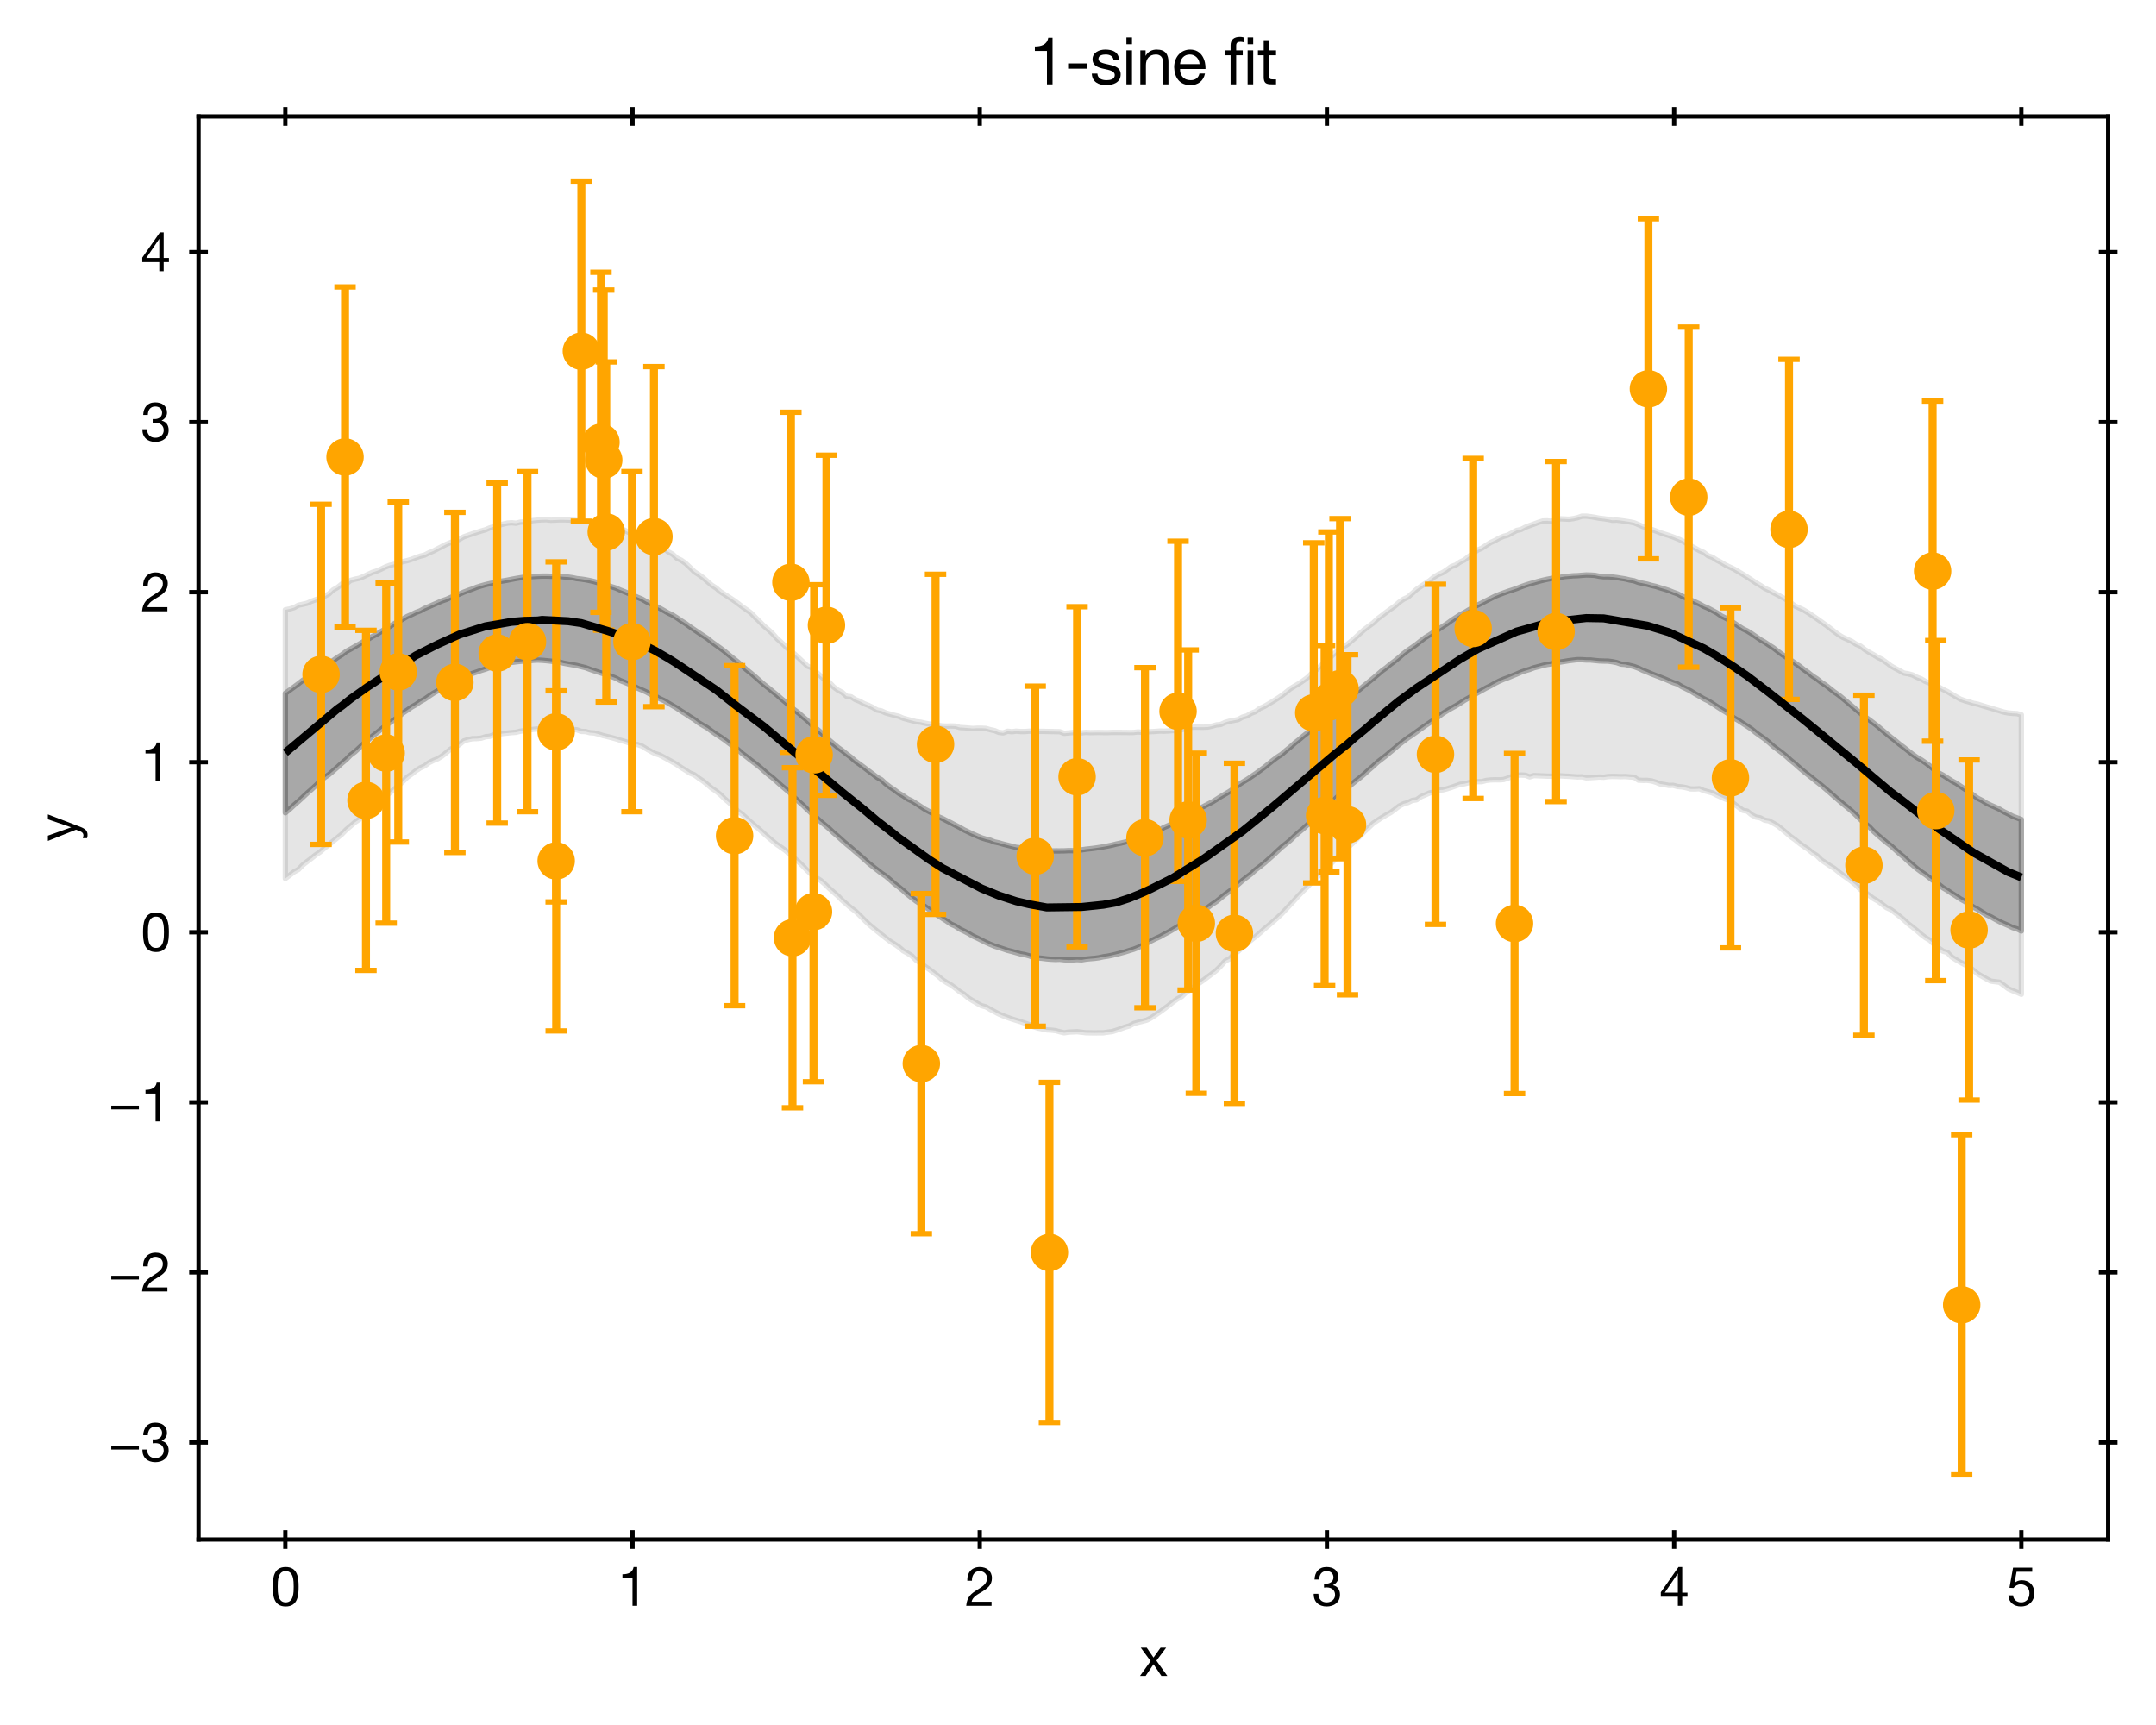 <?xml version="1.0" encoding="utf-8" standalone="no"?>
<!DOCTYPE svg PUBLIC "-//W3C//DTD SVG 1.1//EN"
  "http://www.w3.org/Graphics/SVG/1.1/DTD/svg11.dtd">
<svg height="322.571pt" version="1.1" viewBox="0 0 403.2 322.571" width="403.2pt" xmlns="http://www.w3.org/2000/svg" xmlns:xlink="http://www.w3.org/1999/xlink">
 <defs>
  <style type="text/css">*{stroke-linecap:butt;stroke-linejoin:round;}</style>
 </defs>
 <g id="figure_1">
  <g id="patch_1">
   <path d="M 0 322.571 
L 403.2 322.571 
L 403.2 0 
L 0 0 
z
" style="fill:#ffffff;"/>
  </g>
  <g id="axes_1">
   <g id="patch_2">
    <path d="M 37.13 287.881 
L 394.25 287.881 
L 394.25 21.769 
L 37.13 21.769 
z
" style="fill:#ffffff;"/>
   </g>
   <g id="PolyCollection_1">
    <defs>
     <path d="M 53.362 -192.924 
L 53.362 -170.583 
L 54.176 -171.273 
L 54.99 -172.022 
L 55.803 -172.725 
L 56.617 -173.478 
L 57.431 -174.238 
L 58.244 -174.945 
L 59.058 -175.7 
L 59.872 -176.488 
L 60.685 -177.176 
L 61.499 -177.726 
L 62.313 -178.416 
L 63.126 -179.133 
L 63.94 -179.88 
L 64.754 -180.553 
L 65.567 -181.383 
L 66.381 -181.991 
L 67.195 -182.744 
L 68.008 -183.496 
L 68.822 -184.206 
L 69.636 -184.912 
L 70.449 -185.52 
L 71.263 -186.186 
L 72.077 -186.815 
L 72.891 -187.456 
L 73.704 -187.95 
L 74.518 -188.534 
L 75.332 -189.233 
L 76.145 -189.768 
L 76.959 -190.345 
L 77.773 -190.803 
L 78.586 -191.374 
L 79.4 -191.823 
L 80.214 -192.385 
L 81.027 -192.931 
L 81.841 -193.39 
L 82.655 -193.798 
L 83.468 -194.236 
L 84.282 -194.717 
L 85.096 -195.185 
L 85.909 -195.557 
L 86.723 -195.966 
L 87.537 -196.269 
L 88.35 -196.646 
L 89.164 -196.912 
L 89.978 -197.202 
L 90.791 -197.453 
L 91.605 -197.748 
L 92.419 -197.982 
L 93.232 -198.201 
L 94.046 -198.432 
L 94.86 -198.591 
L 95.673 -198.7 
L 96.487 -198.81 
L 97.301 -198.902 
L 98.114 -198.985 
L 98.928 -199.01 
L 99.742 -199.099 
L 100.555 -199.139 
L 101.369 -199.1 
L 102.183 -199.026 
L 102.996 -198.943 
L 103.81 -198.84 
L 104.624 -198.769 
L 105.437 -198.557 
L 106.251 -198.409 
L 107.065 -198.263 
L 107.878 -198.123 
L 108.692 -197.918 
L 109.506 -197.72 
L 110.319 -197.415 
L 111.133 -197.135 
L 111.947 -196.874 
L 112.76 -196.621 
L 113.574 -196.392 
L 114.388 -196.064 
L 115.201 -195.748 
L 116.015 -195.306 
L 116.829 -194.989 
L 117.642 -194.659 
L 118.456 -194.322 
L 119.27 -193.878 
L 120.083 -193.534 
L 120.897 -193.165 
L 121.711 -192.702 
L 122.524 -192.407 
L 123.338 -191.952 
L 124.152 -191.577 
L 124.965 -191.105 
L 125.779 -190.625 
L 126.593 -190.149 
L 127.406 -189.596 
L 128.22 -189.088 
L 129.034 -188.534 
L 129.847 -188.034 
L 130.661 -187.42 
L 131.475 -186.928 
L 132.288 -186.458 
L 133.102 -185.854 
L 133.916 -185.278 
L 134.729 -184.769 
L 135.543 -184.2 
L 136.357 -183.574 
L 137.17 -182.988 
L 137.984 -182.414 
L 138.798 -181.683 
L 139.611 -181.066 
L 140.425 -180.419 
L 141.239 -179.802 
L 142.053 -179.165 
L 142.866 -178.452 
L 143.68 -177.746 
L 144.494 -177.124 
L 145.307 -176.396 
L 146.121 -175.671 
L 146.935 -174.995 
L 147.748 -174.314 
L 148.562 -173.431 
L 149.376 -172.685 
L 150.189 -171.976 
L 151.003 -171.179 
L 151.817 -170.444 
L 152.63 -169.742 
L 153.444 -168.976 
L 154.258 -168.303 
L 155.071 -167.626 
L 155.885 -166.853 
L 156.699 -166.173 
L 157.512 -165.431 
L 158.326 -164.723 
L 159.14 -164.057 
L 159.953 -163.335 
L 160.767 -162.653 
L 161.581 -161.939 
L 162.394 -161.204 
L 163.208 -160.553 
L 164.022 -159.922 
L 164.835 -159.291 
L 165.649 -158.743 
L 166.463 -158.054 
L 167.276 -157.325 
L 168.09 -156.712 
L 168.904 -156.047 
L 169.717 -155.32 
L 170.531 -154.683 
L 171.345 -154.057 
L 172.158 -153.533 
L 172.972 -153.072 
L 173.786 -152.484 
L 174.599 -151.937 
L 175.413 -151.391 
L 176.227 -150.854 
L 177.04 -150.34 
L 177.854 -149.765 
L 178.668 -149.397 
L 179.481 -148.853 
L 180.295 -148.462 
L 181.109 -148.035 
L 181.922 -147.55 
L 182.736 -147.17 
L 183.55 -146.76 
L 184.363 -146.356 
L 185.177 -145.998 
L 185.991 -145.657 
L 186.804 -145.403 
L 187.618 -145.135 
L 188.432 -144.858 
L 189.245 -144.656 
L 190.059 -144.426 
L 190.873 -144.196 
L 191.686 -144.054 
L 192.5 -143.827 
L 193.314 -143.554 
L 194.127 -143.448 
L 194.941 -143.37 
L 195.755 -143.267 
L 196.568 -143.201 
L 197.382 -143.163 
L 198.196 -143.191 
L 199.009 -143.097 
L 199.823 -143.045 
L 200.637 -143.073 
L 201.45 -143.127 
L 202.264 -143.082 
L 203.078 -143.219 
L 203.891 -143.301 
L 204.705 -143.369 
L 205.519 -143.476 
L 206.332 -143.66 
L 207.146 -143.777 
L 207.96 -143.94 
L 208.773 -144.138 
L 209.587 -144.355 
L 210.401 -144.57 
L 211.214 -144.831 
L 212.028 -145.075 
L 212.842 -145.399 
L 213.656 -145.805 
L 214.469 -146.217 
L 215.283 -146.634 
L 216.097 -147.041 
L 216.91 -147.404 
L 217.724 -147.866 
L 218.538 -148.287 
L 219.351 -148.762 
L 220.165 -149.237 
L 220.979 -149.727 
L 221.792 -150.282 
L 222.606 -150.764 
L 223.42 -151.251 
L 224.233 -151.765 
L 225.047 -152.301 
L 225.861 -152.855 
L 226.674 -153.467 
L 227.488 -153.995 
L 228.302 -154.659 
L 229.115 -155.32 
L 229.929 -155.899 
L 230.743 -156.544 
L 231.556 -157.203 
L 232.37 -157.933 
L 233.184 -158.553 
L 233.997 -159.165 
L 234.811 -159.929 
L 235.625 -160.534 
L 236.438 -161.183 
L 237.252 -161.905 
L 238.066 -162.622 
L 238.879 -163.392 
L 239.693 -164.149 
L 240.507 -164.803 
L 241.32 -165.47 
L 242.134 -166.26 
L 242.948 -166.966 
L 243.761 -167.636 
L 244.575 -168.396 
L 245.389 -169.134 
L 246.202 -169.853 
L 247.016 -170.58 
L 247.83 -171.339 
L 248.643 -172.111 
L 249.457 -172.919 
L 250.271 -173.701 
L 251.084 -174.43 
L 251.898 -175.124 
L 252.712 -175.862 
L 253.525 -176.524 
L 254.339 -177.157 
L 255.153 -177.834 
L 255.966 -178.581 
L 256.78 -179.277 
L 257.594 -180.036 
L 258.407 -180.664 
L 259.221 -181.293 
L 260.035 -181.984 
L 260.848 -182.658 
L 261.662 -183.359 
L 262.476 -183.978 
L 263.289 -184.59 
L 264.103 -185.134 
L 264.917 -185.721 
L 265.73 -186.303 
L 266.544 -186.874 
L 267.358 -187.426 
L 268.171 -187.981 
L 268.985 -188.531 
L 269.799 -189.15 
L 270.612 -189.656 
L 271.426 -190.131 
L 272.24 -190.572 
L 273.053 -191.068 
L 273.867 -191.615 
L 274.681 -192.076 
L 275.494 -192.529 
L 276.308 -193.026 
L 277.122 -193.467 
L 277.935 -193.925 
L 278.749 -194.323 
L 279.563 -194.792 
L 280.376 -195.203 
L 281.19 -195.551 
L 282.004 -195.849 
L 282.818 -196.192 
L 283.631 -196.52 
L 284.445 -196.875 
L 285.259 -197.159 
L 286.072 -197.4 
L 286.886 -197.708 
L 287.7 -197.915 
L 288.513 -198.136 
L 289.327 -198.319 
L 290.141 -198.434 
L 290.954 -198.617 
L 291.768 -198.766 
L 292.582 -198.894 
L 293.395 -199.029 
L 294.209 -199.13 
L 295.023 -199.222 
L 295.836 -199.211 
L 296.65 -199.155 
L 297.464 -199.152 
L 298.277 -199.065 
L 299.091 -198.985 
L 299.905 -198.956 
L 300.718 -198.944 
L 301.532 -198.835 
L 302.346 -198.67 
L 303.159 -198.389 
L 303.973 -198.325 
L 304.787 -198.13 
L 305.6 -197.928 
L 306.414 -197.625 
L 307.228 -197.227 
L 308.041 -196.918 
L 308.855 -196.564 
L 309.669 -196.247 
L 310.482 -195.941 
L 311.296 -195.618 
L 312.11 -195.267 
L 312.923 -194.925 
L 313.737 -194.659 
L 314.551 -194.158 
L 315.364 -193.761 
L 316.178 -193.364 
L 316.992 -192.852 
L 317.805 -192.399 
L 318.619 -191.912 
L 319.433 -191.521 
L 320.246 -191.02 
L 321.06 -190.475 
L 321.874 -189.946 
L 322.687 -189.451 
L 323.501 -188.917 
L 324.315 -188.296 
L 325.128 -187.842 
L 325.942 -187.299 
L 326.756 -186.772 
L 327.569 -186.233 
L 328.383 -185.56 
L 329.197 -184.98 
L 330.01 -184.407 
L 330.824 -183.74 
L 331.638 -183.016 
L 332.451 -182.413 
L 333.265 -181.8 
L 334.079 -181.135 
L 334.892 -180.4 
L 335.706 -179.738 
L 336.52 -179.005 
L 337.333 -178.313 
L 338.147 -177.684 
L 338.961 -177.04 
L 339.774 -176.388 
L 340.588 -175.75 
L 341.402 -175.063 
L 342.215 -174.364 
L 343.029 -173.647 
L 343.843 -172.945 
L 344.656 -172.263 
L 345.47 -171.595 
L 346.284 -170.916 
L 347.097 -170.146 
L 347.911 -169.358 
L 348.725 -168.635 
L 349.538 -168.009 
L 350.352 -167.156 
L 351.166 -166.418 
L 351.98 -165.729 
L 352.793 -165.044 
L 353.607 -164.431 
L 354.421 -163.7 
L 355.234 -162.969 
L 356.048 -162.3 
L 356.862 -161.53 
L 357.675 -160.844 
L 358.489 -160.144 
L 359.303 -159.537 
L 360.116 -158.997 
L 360.93 -158.362 
L 361.744 -157.759 
L 362.557 -157.211 
L 363.371 -156.558 
L 364.185 -156.078 
L 364.998 -155.527 
L 365.812 -155.014 
L 366.626 -154.47 
L 367.439 -154.02 
L 368.253 -153.469 
L 369.067 -152.941 
L 369.88 -152.523 
L 370.694 -152.006 
L 371.508 -151.506 
L 372.321 -151.13 
L 373.135 -150.667 
L 373.949 -150.228 
L 374.762 -149.864 
L 375.576 -149.512 
L 376.39 -149.117 
L 377.203 -148.879 
L 378.017 -148.475 
L 378.017 -169.336 
L 378.017 -169.336 
L 377.203 -169.639 
L 376.39 -169.934 
L 375.576 -170.381 
L 374.762 -170.766 
L 373.949 -171.253 
L 373.135 -171.631 
L 372.321 -171.983 
L 371.508 -172.372 
L 370.694 -172.881 
L 369.88 -173.291 
L 369.067 -173.872 
L 368.253 -174.469 
L 367.439 -175.023 
L 366.626 -175.572 
L 365.812 -176.128 
L 364.998 -176.565 
L 364.185 -177.092 
L 363.371 -177.609 
L 362.557 -178.045 
L 361.744 -178.643 
L 360.93 -179.326 
L 360.116 -179.925 
L 359.303 -180.485 
L 358.489 -180.938 
L 357.675 -181.52 
L 356.862 -182.16 
L 356.048 -182.808 
L 355.234 -183.415 
L 354.421 -184.102 
L 353.607 -184.712 
L 352.793 -185.395 
L 351.98 -186.072 
L 351.166 -186.762 
L 350.352 -187.392 
L 349.538 -188.004 
L 348.725 -188.579 
L 347.911 -189.237 
L 347.097 -189.9 
L 346.284 -190.584 
L 345.47 -191.283 
L 344.656 -191.955 
L 343.843 -192.617 
L 343.029 -193.186 
L 342.215 -193.828 
L 341.402 -194.467 
L 340.588 -194.993 
L 339.774 -195.643 
L 338.961 -196.16 
L 338.147 -196.816 
L 337.333 -197.372 
L 336.52 -198.016 
L 335.706 -198.571 
L 334.892 -199.136 
L 334.079 -199.679 
L 333.265 -200.196 
L 332.451 -200.81 
L 331.638 -201.437 
L 330.824 -201.951 
L 330.01 -202.502 
L 329.197 -202.964 
L 328.383 -203.524 
L 327.569 -204.089 
L 326.756 -204.59 
L 325.942 -204.984 
L 325.128 -205.51 
L 324.315 -206.062 
L 323.501 -206.56 
L 322.687 -207.009 
L 321.874 -207.419 
L 321.06 -207.989 
L 320.246 -208.421 
L 319.433 -208.856 
L 318.619 -209.189 
L 317.805 -209.644 
L 316.992 -210.017 
L 316.178 -210.381 
L 315.364 -210.751 
L 314.551 -211.093 
L 313.737 -211.527 
L 312.923 -211.824 
L 312.11 -212.152 
L 311.296 -212.417 
L 310.482 -212.65 
L 309.669 -212.915 
L 308.855 -213.101 
L 308.041 -213.336 
L 307.228 -213.501 
L 306.414 -213.667 
L 305.6 -213.966 
L 304.787 -214.112 
L 303.973 -214.311 
L 303.159 -214.437 
L 302.346 -214.574 
L 301.532 -214.672 
L 300.718 -214.728 
L 299.905 -214.72 
L 299.091 -214.812 
L 298.277 -214.982 
L 297.464 -215.033 
L 296.65 -215.054 
L 295.836 -214.994 
L 295.023 -214.926 
L 294.209 -214.899 
L 293.395 -214.822 
L 292.582 -214.758 
L 291.768 -214.612 
L 290.954 -214.515 
L 290.141 -214.401 
L 289.327 -214.247 
L 288.513 -214.063 
L 287.7 -213.858 
L 286.886 -213.625 
L 286.072 -213.396 
L 285.259 -213.147 
L 284.445 -212.848 
L 283.631 -212.528 
L 282.818 -212.249 
L 282.004 -211.981 
L 281.19 -211.693 
L 280.376 -211.389 
L 279.563 -211.056 
L 278.749 -210.648 
L 277.935 -210.233 
L 277.122 -209.812 
L 276.308 -209.409 
L 275.494 -208.955 
L 274.681 -208.528 
L 273.867 -208.022 
L 273.053 -207.608 
L 272.24 -207.073 
L 271.426 -206.541 
L 270.612 -205.941 
L 269.799 -205.419 
L 268.985 -204.868 
L 268.171 -204.4 
L 267.358 -203.854 
L 266.544 -203.361 
L 265.73 -202.739 
L 264.917 -202.096 
L 264.103 -201.512 
L 263.289 -200.959 
L 262.476 -200.344 
L 261.662 -199.63 
L 260.848 -198.973 
L 260.035 -198.372 
L 259.221 -197.688 
L 258.407 -197.097 
L 257.594 -196.393 
L 256.78 -195.707 
L 255.966 -195.045 
L 255.153 -194.382 
L 254.339 -193.71 
L 253.525 -193.063 
L 252.712 -192.372 
L 251.898 -191.669 
L 251.084 -191.049 
L 250.271 -190.409 
L 249.457 -189.664 
L 248.643 -189.008 
L 247.83 -188.326 
L 247.016 -187.623 
L 246.202 -186.881 
L 245.389 -186.239 
L 244.575 -185.577 
L 243.761 -184.949 
L 242.948 -184.262 
L 242.134 -183.626 
L 241.32 -182.896 
L 240.507 -182.245 
L 239.693 -181.528 
L 238.879 -180.997 
L 238.066 -180.395 
L 237.252 -179.744 
L 236.438 -179.08 
L 235.625 -178.479 
L 234.811 -177.888 
L 233.997 -177.335 
L 233.184 -176.785 
L 232.37 -176.306 
L 231.556 -175.744 
L 230.743 -175.124 
L 229.929 -174.564 
L 229.115 -174.084 
L 228.302 -173.617 
L 227.488 -173.088 
L 226.674 -172.59 
L 225.861 -172.175 
L 225.047 -171.743 
L 224.233 -171.31 
L 223.42 -170.815 
L 222.606 -170.352 
L 221.792 -169.925 
L 220.979 -169.507 
L 220.165 -169.07 
L 219.351 -168.65 
L 218.538 -168.218 
L 217.724 -167.864 
L 216.91 -167.43 
L 216.097 -167.037 
L 215.283 -166.704 
L 214.469 -166.395 
L 213.656 -166.106 
L 212.842 -165.845 
L 212.028 -165.552 
L 211.214 -165.344 
L 210.401 -165.107 
L 209.587 -164.915 
L 208.773 -164.744 
L 207.96 -164.538 
L 207.146 -164.369 
L 206.332 -164.221 
L 205.519 -164.087 
L 204.705 -163.968 
L 203.891 -163.866 
L 203.078 -163.779 
L 202.264 -163.652 
L 201.45 -163.583 
L 200.637 -163.503 
L 199.823 -163.517 
L 199.009 -163.471 
L 198.196 -163.462 
L 197.382 -163.463 
L 196.568 -163.454 
L 195.755 -163.404 
L 194.941 -163.421 
L 194.127 -163.54 
L 193.314 -163.585 
L 192.5 -163.682 
L 191.686 -163.75 
L 190.873 -164.028 
L 190.059 -164.119 
L 189.245 -164.319 
L 188.432 -164.522 
L 187.618 -164.726 
L 186.804 -164.964 
L 185.991 -165.135 
L 185.177 -165.463 
L 184.363 -165.659 
L 183.55 -165.909 
L 182.736 -166.251 
L 181.922 -166.609 
L 181.109 -166.994 
L 180.295 -167.384 
L 179.481 -167.857 
L 178.668 -168.265 
L 177.854 -168.702 
L 177.04 -169.112 
L 176.227 -169.533 
L 175.413 -169.881 
L 174.599 -170.392 
L 173.786 -170.816 
L 172.972 -171.248 
L 172.158 -171.782 
L 171.345 -172.316 
L 170.531 -172.809 
L 169.717 -173.195 
L 168.904 -173.768 
L 168.09 -174.236 
L 167.276 -174.856 
L 166.463 -175.39 
L 165.649 -176.008 
L 164.835 -176.766 
L 164.022 -177.219 
L 163.208 -177.852 
L 162.394 -178.451 
L 161.581 -179.069 
L 160.767 -179.669 
L 159.953 -180.252 
L 159.14 -180.97 
L 158.326 -181.575 
L 157.512 -182.223 
L 156.699 -182.811 
L 155.885 -183.49 
L 155.071 -184.172 
L 154.258 -184.942 
L 153.444 -185.687 
L 152.63 -186.383 
L 151.817 -187.043 
L 151.003 -187.825 
L 150.189 -188.511 
L 149.376 -189.226 
L 148.562 -189.842 
L 147.748 -190.479 
L 146.935 -191.239 
L 146.121 -191.913 
L 145.307 -192.633 
L 144.494 -193.282 
L 143.68 -193.956 
L 142.866 -194.588 
L 142.053 -195.296 
L 141.239 -196.019 
L 140.425 -196.709 
L 139.611 -197.348 
L 138.798 -198.074 
L 137.984 -198.782 
L 137.17 -199.434 
L 136.357 -200.079 
L 135.543 -200.757 
L 134.729 -201.364 
L 133.916 -201.945 
L 133.102 -202.526 
L 132.288 -203.191 
L 131.475 -203.728 
L 130.661 -204.265 
L 129.847 -204.817 
L 129.034 -205.375 
L 128.22 -205.97 
L 127.406 -206.48 
L 126.593 -207.039 
L 125.779 -207.556 
L 124.965 -207.94 
L 124.152 -208.412 
L 123.338 -208.869 
L 122.524 -209.267 
L 121.711 -209.654 
L 120.897 -210.055 
L 120.083 -210.528 
L 119.27 -210.863 
L 118.456 -211.235 
L 117.642 -211.571 
L 116.829 -211.914 
L 116.015 -212.231 
L 115.201 -212.603 
L 114.388 -212.857 
L 113.574 -213.128 
L 112.76 -213.363 
L 111.947 -213.58 
L 111.133 -213.817 
L 110.319 -214.007 
L 109.506 -214.164 
L 108.692 -214.288 
L 107.878 -214.373 
L 107.065 -214.546 
L 106.251 -214.659 
L 105.437 -214.707 
L 104.624 -214.789 
L 103.81 -214.826 
L 102.996 -214.819 
L 102.183 -214.841 
L 101.369 -214.839 
L 100.555 -214.807 
L 99.742 -214.766 
L 98.928 -214.703 
L 98.114 -214.665 
L 97.301 -214.531 
L 96.487 -214.395 
L 95.673 -214.245 
L 94.86 -214.077 
L 94.046 -213.942 
L 93.232 -213.807 
L 92.419 -213.605 
L 91.605 -213.439 
L 90.791 -213.249 
L 89.978 -213.017 
L 89.164 -212.766 
L 88.35 -212.441 
L 87.537 -212.156 
L 86.723 -211.842 
L 85.909 -211.481 
L 85.096 -211.159 
L 84.282 -210.846 
L 83.468 -210.485 
L 82.655 -210.21 
L 81.841 -209.853 
L 81.027 -209.5 
L 80.214 -209.141 
L 79.4 -208.8 
L 78.586 -208.348 
L 77.773 -208.048 
L 76.959 -207.646 
L 76.145 -207.288 
L 75.332 -206.821 
L 74.518 -206.342 
L 73.704 -205.931 
L 72.891 -205.44 
L 72.077 -204.955 
L 71.263 -204.476 
L 70.449 -203.973 
L 69.636 -203.561 
L 68.822 -203.025 
L 68.008 -202.61 
L 67.195 -202.13 
L 66.381 -201.667 
L 65.567 -201.202 
L 64.754 -200.767 
L 63.94 -200.142 
L 63.126 -199.64 
L 62.313 -199.062 
L 61.499 -198.579 
L 60.685 -198.089 
L 59.872 -197.563 
L 59.058 -197.029 
L 58.244 -196.401 
L 57.431 -195.845 
L 56.617 -195.354 
L 55.803 -194.715 
L 54.99 -194.106 
L 54.176 -193.516 
L 53.362 -192.924 
z
" id="m0b97cbe0cf" style="stroke:#000000;stroke-opacity:0.3;"/>
    </defs>
    <g clip-path="url(#p8c6ebf71b8)">
     <use style="fill-opacity:0.3;stroke:#000000;stroke-opacity:0.3;" x="0" xlink:href="#m0b97cbe0cf" y="322.571"/>
    </g>
   </g>
   <g id="PolyCollection_2">
    <defs>
     <path d="M 53.362 -208.537 
L 53.362 -158.301 
L 54.176 -158.913 
L 54.99 -159.543 
L 55.803 -159.978 
L 56.617 -160.822 
L 57.431 -161.463 
L 58.244 -162.073 
L 59.058 -162.728 
L 59.872 -163.274 
L 60.685 -163.988 
L 61.499 -164.63 
L 62.313 -165.29 
L 63.126 -165.94 
L 63.94 -166.605 
L 64.754 -167.439 
L 65.567 -168.121 
L 66.381 -168.818 
L 67.195 -169.356 
L 68.008 -170.188 
L 68.822 -170.981 
L 69.636 -171.707 
L 70.449 -172.423 
L 71.263 -172.967 
L 72.077 -173.622 
L 72.891 -174.337 
L 73.704 -174.968 
L 74.518 -175.641 
L 75.332 -176.431 
L 76.145 -177.227 
L 76.959 -177.804 
L 77.773 -178.444 
L 78.586 -178.977 
L 79.4 -179.348 
L 80.214 -179.95 
L 81.027 -180.36 
L 81.841 -180.684 
L 82.655 -181.185 
L 83.468 -181.832 
L 84.282 -182.509 
L 85.096 -182.776 
L 85.909 -183.358 
L 86.723 -184.015 
L 87.537 -184.273 
L 88.35 -184.442 
L 89.164 -184.462 
L 89.978 -184.537 
L 90.791 -184.8 
L 91.605 -184.889 
L 92.419 -185.189 
L 93.232 -185.298 
L 94.046 -185.409 
L 94.86 -185.489 
L 95.673 -185.576 
L 96.487 -185.636 
L 97.301 -185.843 
L 98.114 -185.956 
L 98.928 -186.07 
L 99.742 -186.19 
L 100.555 -186.261 
L 101.369 -186.342 
L 102.183 -186.391 
L 102.996 -186.381 
L 103.81 -186.509 
L 104.624 -186.502 
L 105.437 -186.331 
L 106.251 -186.244 
L 107.065 -186.148 
L 107.878 -186.108 
L 108.692 -185.805 
L 109.506 -185.775 
L 110.319 -185.565 
L 111.133 -185.508 
L 111.947 -185.293 
L 112.76 -185.033 
L 113.574 -184.837 
L 114.388 -184.635 
L 115.201 -184.41 
L 116.015 -184.151 
L 116.829 -183.929 
L 117.642 -183.667 
L 118.456 -183.433 
L 119.27 -183.342 
L 120.083 -183.044 
L 120.897 -182.543 
L 121.711 -182.077 
L 122.524 -181.656 
L 123.338 -181.4 
L 124.152 -180.969 
L 124.965 -180.53 
L 125.779 -180.081 
L 126.593 -179.594 
L 127.406 -179.041 
L 128.22 -178.538 
L 129.034 -178.011 
L 129.847 -177.682 
L 130.661 -177.077 
L 131.475 -176.531 
L 132.288 -175.872 
L 133.102 -175.183 
L 133.916 -174.64 
L 134.729 -173.979 
L 135.543 -173.182 
L 136.357 -172.501 
L 137.17 -171.7 
L 137.984 -170.907 
L 138.798 -170.3 
L 139.611 -169.563 
L 140.425 -168.834 
L 141.239 -168.118 
L 142.053 -167.463 
L 142.866 -166.713 
L 143.68 -165.994 
L 144.494 -165.304 
L 145.307 -164.647 
L 146.121 -164.095 
L 146.935 -163.51 
L 147.748 -162.786 
L 148.562 -162.098 
L 149.376 -161.401 
L 150.189 -160.597 
L 151.003 -159.758 
L 151.817 -159.035 
L 152.63 -158.463 
L 153.444 -157.963 
L 154.258 -157.256 
L 155.071 -156.471 
L 155.885 -155.749 
L 156.699 -155.034 
L 157.512 -154.209 
L 158.326 -153.508 
L 159.14 -152.809 
L 159.953 -152.201 
L 160.767 -151.431 
L 161.581 -150.608 
L 162.394 -149.814 
L 163.208 -149.134 
L 164.022 -148.468 
L 164.835 -147.816 
L 165.649 -147.178 
L 166.463 -146.554 
L 167.276 -146.037 
L 168.09 -145.492 
L 168.904 -144.79 
L 169.717 -144.34 
L 170.531 -143.817 
L 171.345 -143.012 
L 172.158 -142.502 
L 172.972 -141.863 
L 173.786 -141.312 
L 174.599 -140.691 
L 175.413 -140.085 
L 176.227 -139.378 
L 177.04 -138.836 
L 177.854 -138.382 
L 178.668 -137.793 
L 179.481 -137.142 
L 180.295 -136.641 
L 181.109 -135.945 
L 181.922 -135.443 
L 182.736 -134.965 
L 183.55 -134.513 
L 184.363 -134.303 
L 185.177 -133.839 
L 185.991 -133.389 
L 186.804 -132.956 
L 187.618 -132.613 
L 188.432 -132.306 
L 189.245 -132.023 
L 190.059 -131.766 
L 190.873 -131.533 
L 191.686 -131.239 
L 192.5 -130.972 
L 193.314 -130.587 
L 194.127 -130.331 
L 194.941 -130.175 
L 195.755 -129.985 
L 196.568 -129.945 
L 197.382 -129.854 
L 198.196 -129.635 
L 199.009 -129.441 
L 199.823 -129.572 
L 200.637 -129.606 
L 201.45 -129.645 
L 202.264 -129.547 
L 203.078 -129.453 
L 203.891 -129.439 
L 204.705 -129.425 
L 205.519 -129.441 
L 206.332 -129.436 
L 207.146 -129.561 
L 207.96 -129.666 
L 208.773 -129.919 
L 209.587 -130.199 
L 210.401 -130.505 
L 211.214 -130.728 
L 212.028 -131.176 
L 212.842 -131.409 
L 213.656 -131.603 
L 214.469 -131.82 
L 215.283 -132.237 
L 216.097 -132.774 
L 216.91 -133.337 
L 217.724 -133.926 
L 218.538 -134.54 
L 219.351 -135.178 
L 220.165 -135.774 
L 220.979 -136.209 
L 221.792 -137.011 
L 222.606 -137.484 
L 223.42 -138.154 
L 224.233 -138.703 
L 225.047 -139.277 
L 225.861 -139.877 
L 226.674 -140.494 
L 227.488 -141.139 
L 228.302 -141.944 
L 229.115 -142.868 
L 229.929 -143.261 
L 230.743 -144.101 
L 231.556 -144.686 
L 232.37 -145.486 
L 233.184 -146.121 
L 233.997 -146.806 
L 234.811 -147.438 
L 235.625 -148.132 
L 236.438 -148.863 
L 237.252 -149.525 
L 238.066 -150.227 
L 238.879 -150.94 
L 239.693 -151.703 
L 240.507 -152.557 
L 241.32 -153.424 
L 242.134 -154.303 
L 242.948 -155.193 
L 243.761 -156.024 
L 244.575 -156.828 
L 245.389 -157.696 
L 246.202 -158.422 
L 247.016 -159.16 
L 247.83 -159.993 
L 248.643 -160.802 
L 249.457 -161.63 
L 250.271 -162.405 
L 251.084 -163.028 
L 251.898 -163.908 
L 252.712 -164.668 
L 253.525 -165.433 
L 254.339 -166.234 
L 255.153 -167.061 
L 255.966 -167.821 
L 256.78 -168.602 
L 257.594 -169.152 
L 258.407 -169.677 
L 259.221 -170.163 
L 260.035 -170.604 
L 260.848 -171.199 
L 261.662 -171.835 
L 262.476 -172.255 
L 263.289 -172.49 
L 264.103 -172.891 
L 264.917 -173.015 
L 265.73 -173.596 
L 266.544 -173.931 
L 267.358 -174.296 
L 268.171 -174.469 
L 268.985 -174.825 
L 269.799 -174.867 
L 270.612 -175.076 
L 271.426 -175.33 
L 272.24 -175.617 
L 273.053 -175.907 
L 273.867 -176.015 
L 274.681 -176.222 
L 275.494 -176.36 
L 276.308 -176.401 
L 277.122 -176.409 
L 277.935 -176.631 
L 278.749 -176.729 
L 279.563 -176.756 
L 280.376 -176.742 
L 281.19 -176.799 
L 282.004 -177.071 
L 282.818 -177.38 
L 283.631 -177.596 
L 284.445 -177.646 
L 285.259 -177.605 
L 286.072 -177.307 
L 286.886 -177.541 
L 287.7 -177.506 
L 288.513 -177.475 
L 289.327 -177.438 
L 290.141 -177.431 
L 290.954 -177.372 
L 291.768 -177.492 
L 292.582 -177.44 
L 293.395 -177.406 
L 294.209 -177.34 
L 295.023 -177.285 
L 295.836 -177.313 
L 296.65 -177.125 
L 297.464 -177.158 
L 298.277 -177.209 
L 299.091 -177.271 
L 299.905 -177.23 
L 300.718 -177.356 
L 301.532 -177.388 
L 302.346 -177.37 
L 303.159 -177.343 
L 303.973 -177.367 
L 304.787 -177.288 
L 305.6 -177.247 
L 306.414 -176.684 
L 307.228 -176.641 
L 308.041 -176.649 
L 308.855 -176.55 
L 309.669 -176.303 
L 310.482 -175.977 
L 311.296 -175.855 
L 312.11 -175.7 
L 312.923 -175.716 
L 313.737 -175.484 
L 314.551 -175.429 
L 315.364 -175.268 
L 316.178 -175.047 
L 316.992 -175.039 
L 317.805 -175.092 
L 318.619 -174.741 
L 319.433 -174.524 
L 320.246 -174.3 
L 321.06 -173.885 
L 321.874 -173.526 
L 322.687 -173.154 
L 323.501 -172.871 
L 324.315 -172.249 
L 325.128 -171.632 
L 325.942 -171.039 
L 326.756 -170.892 
L 327.569 -170.217 
L 328.383 -169.786 
L 329.197 -169.642 
L 330.01 -169.212 
L 330.824 -169.077 
L 331.638 -168.633 
L 332.451 -168.171 
L 333.265 -167.513 
L 334.079 -166.827 
L 334.892 -166.129 
L 335.706 -165.551 
L 336.52 -164.887 
L 337.333 -164.295 
L 338.147 -163.774 
L 338.961 -163.091 
L 339.774 -162.586 
L 340.588 -161.787 
L 341.402 -161.237 
L 342.215 -160.7 
L 343.029 -160.193 
L 343.843 -159.537 
L 344.656 -158.913 
L 345.47 -158.348 
L 346.284 -157.741 
L 347.097 -157.085 
L 347.911 -156.258 
L 348.725 -155.775 
L 349.538 -155.155 
L 350.352 -154.558 
L 351.166 -154.098 
L 351.98 -153.49 
L 352.793 -152.86 
L 353.607 -152.485 
L 354.421 -151.894 
L 355.234 -151.253 
L 356.048 -150.577 
L 356.862 -149.826 
L 357.675 -149.211 
L 358.489 -148.545 
L 359.303 -147.834 
L 360.116 -147.22 
L 360.93 -146.744 
L 361.744 -145.951 
L 362.557 -145.293 
L 363.371 -144.709 
L 364.185 -144.474 
L 364.998 -143.611 
L 365.812 -143.105 
L 366.626 -142.63 
L 367.439 -142.189 
L 368.253 -141.758 
L 369.067 -141.142 
L 369.88 -140.467 
L 370.694 -139.986 
L 371.508 -139.531 
L 372.321 -139.109 
L 373.135 -138.998 
L 373.949 -138.898 
L 374.762 -138.306 
L 375.576 -137.688 
L 376.39 -137.322 
L 377.203 -137.006 
L 378.017 -136.643 
L 378.017 -188.907 
L 378.017 -188.907 
L 377.203 -189.129 
L 376.39 -189.175 
L 375.576 -189.247 
L 374.762 -189.408 
L 373.949 -189.658 
L 373.135 -189.903 
L 372.321 -190.147 
L 371.508 -190.38 
L 370.694 -190.625 
L 369.88 -190.892 
L 369.067 -191.048 
L 368.253 -191.313 
L 367.439 -191.538 
L 366.626 -191.833 
L 365.812 -192.285 
L 364.998 -192.771 
L 364.185 -193.252 
L 363.371 -193.651 
L 362.557 -194.112 
L 361.744 -194.47 
L 360.93 -194.821 
L 360.116 -195.127 
L 359.303 -195.608 
L 358.489 -195.92 
L 357.675 -196.354 
L 356.862 -196.579 
L 356.048 -196.713 
L 355.234 -197.175 
L 354.421 -197.597 
L 353.607 -198.068 
L 352.793 -198.679 
L 351.98 -199.268 
L 351.166 -199.65 
L 350.352 -200.156 
L 349.538 -200.603 
L 348.725 -201.121 
L 347.911 -201.768 
L 347.097 -202.115 
L 346.284 -202.644 
L 345.47 -203.02 
L 344.656 -203.389 
L 343.843 -203.891 
L 343.029 -204.481 
L 342.215 -205.122 
L 341.402 -205.73 
L 340.588 -206.312 
L 339.774 -206.889 
L 338.961 -207.446 
L 338.147 -207.988 
L 337.333 -208.498 
L 336.52 -208.879 
L 335.706 -209.243 
L 334.892 -209.845 
L 334.079 -210.45 
L 333.265 -210.887 
L 332.451 -211.336 
L 331.638 -211.749 
L 330.824 -212.204 
L 330.01 -212.58 
L 329.197 -213.122 
L 328.383 -213.585 
L 327.569 -214.14 
L 326.756 -214.669 
L 325.942 -215.179 
L 325.128 -215.668 
L 324.315 -216.146 
L 323.501 -216.536 
L 322.687 -216.924 
L 321.874 -217.416 
L 321.06 -217.833 
L 320.246 -218.364 
L 319.433 -218.651 
L 318.619 -219.27 
L 317.805 -219.623 
L 316.992 -220.075 
L 316.178 -220.507 
L 315.364 -220.996 
L 314.551 -221.461 
L 313.737 -221.832 
L 312.923 -222.146 
L 312.11 -222.442 
L 311.296 -222.696 
L 310.482 -222.962 
L 309.669 -223.284 
L 308.855 -223.581 
L 308.041 -223.881 
L 307.228 -224.116 
L 306.414 -224.471 
L 305.6 -224.818 
L 304.787 -224.976 
L 303.973 -225.106 
L 303.159 -225.219 
L 302.346 -225.316 
L 301.532 -225.281 
L 300.718 -225.455 
L 299.905 -225.575 
L 299.091 -225.667 
L 298.277 -225.83 
L 297.464 -225.96 
L 296.65 -226.059 
L 295.836 -226.056 
L 295.023 -225.761 
L 294.209 -225.591 
L 293.395 -225.478 
L 292.582 -225.523 
L 291.768 -225.557 
L 290.954 -225.378 
L 290.141 -225.088 
L 289.327 -225.176 
L 288.513 -225.149 
L 287.7 -224.891 
L 286.886 -224.584 
L 286.072 -224.295 
L 285.259 -223.981 
L 284.445 -223.557 
L 283.631 -223.382 
L 282.818 -222.955 
L 282.004 -222.503 
L 281.19 -222.287 
L 280.376 -221.935 
L 279.563 -221.482 
L 278.749 -221.121 
L 277.935 -220.6 
L 277.122 -220.063 
L 276.308 -219.695 
L 275.494 -219.117 
L 274.681 -218.508 
L 273.867 -217.872 
L 273.053 -217.471 
L 272.24 -216.912 
L 271.426 -216.629 
L 270.612 -216.038 
L 269.799 -215.5 
L 268.985 -215.148 
L 268.171 -214.657 
L 267.358 -213.997 
L 266.544 -213.46 
L 265.73 -212.921 
L 264.917 -212.359 
L 264.103 -211.618 
L 263.289 -210.9 
L 262.476 -210.527 
L 261.662 -209.955 
L 260.848 -209.232 
L 260.035 -208.667 
L 259.221 -208.076 
L 258.407 -207.44 
L 257.594 -206.835 
L 256.78 -206.057 
L 255.966 -205.468 
L 255.153 -204.856 
L 254.339 -204.145 
L 253.525 -203.378 
L 252.712 -202.683 
L 251.898 -202.006 
L 251.084 -201.562 
L 250.271 -201 
L 249.457 -200.266 
L 248.643 -199.522 
L 247.83 -198.773 
L 247.016 -198.071 
L 246.202 -197.357 
L 245.389 -196.721 
L 244.575 -195.919 
L 243.761 -195.317 
L 242.948 -194.757 
L 242.134 -194.285 
L 241.32 -193.792 
L 240.507 -193.128 
L 239.693 -192.499 
L 238.879 -191.944 
L 238.066 -191.429 
L 237.252 -190.946 
L 236.438 -190.467 
L 235.625 -190.112 
L 234.811 -189.504 
L 233.997 -189.202 
L 233.184 -188.701 
L 232.37 -188.476 
L 231.556 -188.025 
L 230.743 -187.859 
L 229.929 -187.713 
L 229.115 -187.479 
L 228.302 -187.102 
L 227.488 -187.016 
L 226.674 -186.793 
L 225.861 -186.615 
L 225.047 -186.588 
L 224.233 -186.591 
L 223.42 -186.599 
L 222.606 -186.578 
L 221.792 -186.329 
L 220.979 -186.108 
L 220.165 -185.882 
L 219.351 -185.966 
L 218.538 -185.891 
L 217.724 -185.846 
L 216.91 -185.87 
L 216.097 -185.803 
L 215.283 -185.759 
L 214.469 -185.727 
L 213.656 -185.623 
L 212.842 -185.702 
L 212.028 -185.605 
L 211.214 -185.59 
L 210.401 -185.611 
L 209.587 -185.612 
L 208.773 -185.619 
L 207.96 -185.616 
L 207.146 -185.586 
L 206.332 -185.59 
L 205.519 -185.605 
L 204.705 -185.594 
L 203.891 -185.577 
L 203.078 -185.621 
L 202.264 -185.532 
L 201.45 -185.611 
L 200.637 -185.599 
L 199.823 -185.513 
L 199.009 -185.443 
L 198.196 -185.749 
L 197.382 -185.765 
L 196.568 -185.782 
L 195.755 -185.798 
L 194.941 -185.814 
L 194.127 -185.814 
L 193.314 -185.83 
L 192.5 -185.846 
L 191.686 -185.784 
L 190.873 -185.78 
L 190.059 -185.851 
L 189.245 -185.75 
L 188.432 -185.838 
L 187.618 -185.523 
L 186.804 -185.618 
L 185.991 -185.954 
L 185.177 -186.131 
L 184.363 -186.362 
L 183.55 -186.4 
L 182.736 -186.402 
L 181.922 -186.349 
L 181.109 -186.425 
L 180.295 -186.491 
L 179.481 -186.538 
L 178.668 -186.791 
L 177.854 -186.82 
L 177.04 -186.79 
L 176.227 -186.824 
L 175.413 -186.941 
L 174.599 -187.025 
L 173.786 -187.193 
L 172.972 -187.341 
L 172.158 -187.531 
L 171.345 -187.613 
L 170.531 -187.83 
L 169.717 -188.046 
L 168.904 -188.268 
L 168.09 -188.622 
L 167.276 -188.811 
L 166.463 -189.038 
L 165.649 -189.26 
L 164.835 -189.636 
L 164.022 -189.788 
L 163.208 -190.285 
L 162.394 -190.676 
L 161.581 -190.99 
L 160.767 -191.443 
L 159.953 -191.751 
L 159.14 -192.293 
L 158.326 -192.366 
L 157.512 -193.098 
L 156.699 -193.522 
L 155.885 -194.126 
L 155.071 -194.991 
L 154.258 -195.471 
L 153.444 -196.177 
L 152.63 -196.947 
L 151.817 -197.698 
L 151.003 -198.009 
L 150.189 -198.784 
L 149.376 -199.545 
L 148.562 -200.293 
L 147.748 -200.883 
L 146.935 -201.656 
L 146.121 -202.441 
L 145.307 -203.164 
L 144.494 -204.084 
L 143.68 -204.834 
L 142.866 -205.526 
L 142.053 -206.342 
L 141.239 -207.137 
L 140.425 -207.97 
L 139.611 -208.566 
L 138.798 -209.124 
L 137.984 -209.764 
L 137.17 -210.351 
L 136.357 -210.886 
L 135.543 -211.4 
L 134.729 -211.923 
L 133.916 -212.629 
L 133.102 -213.133 
L 132.288 -213.843 
L 131.475 -214.554 
L 130.661 -215.131 
L 129.847 -215.668 
L 129.034 -216.475 
L 128.22 -217.229 
L 127.406 -217.807 
L 126.593 -218.201 
L 125.779 -218.952 
L 124.965 -219.387 
L 124.152 -220.026 
L 123.338 -220.442 
L 122.524 -220.655 
L 121.711 -221.147 
L 120.897 -221.666 
L 120.083 -221.96 
L 119.27 -222.461 
L 118.456 -222.694 
L 117.642 -222.966 
L 116.829 -223.425 
L 116.015 -223.861 
L 115.201 -224.161 
L 114.388 -224.524 
L 113.574 -224.697 
L 112.76 -224.847 
L 111.947 -224.933 
L 111.133 -224.888 
L 110.319 -225.016 
L 109.506 -225.078 
L 108.692 -225.12 
L 107.878 -225.217 
L 107.065 -225.291 
L 106.251 -225.339 
L 105.437 -225.361 
L 104.624 -225.357 
L 103.81 -225.323 
L 102.996 -225.288 
L 102.183 -225.379 
L 101.369 -225.362 
L 100.555 -225.31 
L 99.742 -225.231 
L 98.928 -225.085 
L 98.114 -224.983 
L 97.301 -224.932 
L 96.487 -224.735 
L 95.673 -224.822 
L 94.86 -224.75 
L 94.046 -224.556 
L 93.232 -224.333 
L 92.419 -224.085 
L 91.605 -223.863 
L 90.791 -223.511 
L 89.978 -223.278 
L 89.164 -223.025 
L 88.35 -222.756 
L 87.537 -222.479 
L 86.723 -222.187 
L 85.909 -221.723 
L 85.096 -221.394 
L 84.282 -221.127 
L 83.468 -220.787 
L 82.655 -220.377 
L 81.841 -219.956 
L 81.027 -219.523 
L 80.214 -219.193 
L 79.4 -218.774 
L 78.586 -218.573 
L 77.773 -218.288 
L 76.959 -217.976 
L 76.145 -217.733 
L 75.332 -217.546 
L 74.518 -217.296 
L 73.704 -217.045 
L 72.891 -216.856 
L 72.077 -216.554 
L 71.263 -216.145 
L 70.449 -215.798 
L 69.636 -215.538 
L 68.822 -215.165 
L 68.008 -214.77 
L 67.195 -214.437 
L 66.381 -214.264 
L 65.567 -214.036 
L 64.754 -213.386 
L 63.94 -213.38 
L 63.126 -212.722 
L 62.313 -212.268 
L 61.499 -211.504 
L 60.685 -211.077 
L 59.872 -210.763 
L 59.058 -210.438 
L 58.244 -210.136 
L 57.431 -209.766 
L 56.617 -209.576 
L 55.803 -209.404 
L 54.99 -208.946 
L 54.176 -208.707 
L 53.362 -208.537 
z
" id="m9121c2bbfe" style="stroke:#808080;stroke-opacity:0.2;"/>
    </defs>
    <g clip-path="url(#p8c6ebf71b8)">
     <use style="fill:#808080;fill-opacity:0.2;stroke:#808080;stroke-opacity:0.2;" x="0" xlink:href="#m9121c2bbfe" y="322.571"/>
    </g>
   </g>
   <g id="matplotlib.axis_1">
    <g id="xtick_1">
     <g id="line2d_1">
      <defs>
       <path d="M 0 1.75 
L 0 -1.75 
" id="mf19e596d10" style="stroke:#000000;stroke-width:0.8;"/>
      </defs>
      <g>
       <use style="stroke:#000000;stroke-width:0.8;" x="53.362" xlink:href="#mf19e596d10" y="287.881"/>
      </g>
     </g>
     <g id="line2d_2">
      <g>
       <use style="stroke:#000000;stroke-width:0.8;" x="53.362" xlink:href="#mf19e596d10" y="21.769"/>
      </g>
     </g>
     <g id="text_1">
      <!-- 0 -->
      <g transform="translate(50.583 300.271)scale(0.1 -0.1)">
       <defs>
        <path d="M 269 2227 
C 269 1229 358 -77 1779 -77 
C 3200 -77 3290 1229 3290 2227 
C 3290 3232 3200 4538 1779 4538 
C 358 4538 269 3232 269 2227 
z
M 845 2234 
C 845 2906 851 4058 1779 4058 
C 2707 4058 2714 2906 2714 2234 
C 2714 1555 2707 403 1779 403 
C 851 403 845 1555 845 2234 
z
" id="HelveticaNeue-Roman-30" transform="scale(0.016)"/>
       </defs>
       <use xlink:href="#HelveticaNeue-Roman-30"/>
      </g>
     </g>
    </g>
    <g id="xtick_2">
     <g id="line2d_3">
      <g>
       <use style="stroke:#000000;stroke-width:0.8;" x="118.293" xlink:href="#mf19e596d10" y="287.881"/>
      </g>
     </g>
     <g id="line2d_4">
      <g>
       <use style="stroke:#000000;stroke-width:0.8;" x="118.293" xlink:href="#mf19e596d10" y="21.769"/>
      </g>
     </g>
     <g id="text_2">
      <!-- 1 -->
      <g transform="translate(115.514 300.271)scale(0.1 -0.1)">
       <defs>
        <path d="M 2278 4538 
L 1862 4538 
C 1741 3853 1178 3686 557 3686 
L 557 3251 
L 1734 3251 
L 1734 0 
L 2278 0 
L 2278 4538 
z
" id="HelveticaNeue-Roman-31" transform="scale(0.016)"/>
       </defs>
       <use xlink:href="#HelveticaNeue-Roman-31"/>
      </g>
     </g>
    </g>
    <g id="xtick_3">
     <g id="line2d_5">
      <g>
       <use style="stroke:#000000;stroke-width:0.8;" x="183.224" xlink:href="#mf19e596d10" y="287.881"/>
      </g>
     </g>
     <g id="line2d_6">
      <g>
       <use style="stroke:#000000;stroke-width:0.8;" x="183.224" xlink:href="#mf19e596d10" y="21.769"/>
      </g>
     </g>
     <g id="text_3">
      <!-- 2 -->
      <g transform="translate(180.445 300.271)scale(0.1 -0.1)">
       <defs>
        <path d="M 826 2931 
C 806 3475 1075 4058 1709 4058 
C 2189 4058 2586 3731 2586 3238 
C 2586 2611 2195 2330 1427 1856 
C 787 1459 243 1075 154 0 
L 3117 0 
L 3117 480 
L 787 480 
C 896 1043 1491 1331 2061 1677 
C 2624 2029 3162 2432 3162 3232 
C 3162 4077 2534 4538 1741 4538 
C 781 4538 237 3853 282 2931 
L 826 2931 
z
" id="HelveticaNeue-Roman-32" transform="scale(0.016)"/>
       </defs>
       <use xlink:href="#HelveticaNeue-Roman-32"/>
      </g>
     </g>
    </g>
    <g id="xtick_4">
     <g id="line2d_7">
      <g>
       <use style="stroke:#000000;stroke-width:0.8;" x="248.155" xlink:href="#mf19e596d10" y="287.881"/>
      </g>
     </g>
     <g id="line2d_8">
      <g>
       <use style="stroke:#000000;stroke-width:0.8;" x="248.155" xlink:href="#mf19e596d10" y="21.769"/>
      </g>
     </g>
     <g id="text_4">
      <!-- 3 -->
      <g transform="translate(245.375 300.271)scale(0.1 -0.1)">
       <defs>
        <path d="M 1395 2131 
C 1498 2144 1613 2150 1722 2150 
C 2259 2150 2688 1850 2688 1280 
C 2688 730 2234 403 1702 403 
C 1082 403 755 813 736 1402 
L 192 1402 
C 173 467 781 -77 1702 -77 
C 2554 -77 3264 397 3264 1306 
C 3264 1850 2995 2285 2445 2406 
L 2445 2419 
C 2790 2579 3072 2925 3072 3322 
C 3072 4160 2477 4538 1690 4538 
C 781 4538 320 3936 288 3072 
L 832 3072 
C 838 3603 1094 4058 1690 4058 
C 2150 4058 2496 3802 2496 3328 
C 2496 2835 2093 2586 1632 2586 
C 1555 2586 1478 2586 1395 2592 
L 1395 2131 
z
" id="HelveticaNeue-Roman-33" transform="scale(0.016)"/>
       </defs>
       <use xlink:href="#HelveticaNeue-Roman-33"/>
      </g>
     </g>
    </g>
    <g id="xtick_5">
     <g id="line2d_9">
      <g>
       <use style="stroke:#000000;stroke-width:0.8;" x="313.086" xlink:href="#mf19e596d10" y="287.881"/>
      </g>
     </g>
     <g id="line2d_10">
      <g>
       <use style="stroke:#000000;stroke-width:0.8;" x="313.086" xlink:href="#mf19e596d10" y="21.769"/>
      </g>
     </g>
     <g id="text_5">
      <!-- 4 -->
      <g transform="translate(310.306 300.271)scale(0.1 -0.1)">
       <defs>
        <path d="M 2682 4538 
L 2246 4538 
L 179 1587 
L 179 1062 
L 2170 1062 
L 2170 0 
L 2682 0 
L 2682 1062 
L 3296 1062 
L 3296 1542 
L 2682 1542 
L 2682 4538 
z
M 646 1542 
L 2157 3763 
L 2170 3763 
L 2170 1542 
L 646 1542 
z
" id="HelveticaNeue-Roman-34" transform="scale(0.016)"/>
       </defs>
       <use xlink:href="#HelveticaNeue-Roman-34"/>
      </g>
     </g>
    </g>
    <g id="xtick_6">
     <g id="line2d_11">
      <g>
       <use style="stroke:#000000;stroke-width:0.8;" x="378.017" xlink:href="#mf19e596d10" y="287.881"/>
      </g>
     </g>
     <g id="line2d_12">
      <g>
       <use style="stroke:#000000;stroke-width:0.8;" x="378.017" xlink:href="#mf19e596d10" y="21.769"/>
      </g>
     </g>
     <g id="text_6">
      <!-- 5 -->
      <g transform="translate(375.237 300.271)scale(0.1 -0.1)">
       <defs>
        <path d="M 3008 4461 
L 768 4461 
L 346 2106 
L 813 2080 
C 1024 2336 1312 2509 1658 2509 
C 2266 2509 2682 2080 2682 1478 
C 2682 755 2240 403 1722 403 
C 1178 403 800 755 768 1222 
L 224 1222 
C 243 403 883 -77 1670 -77 
C 2726 -77 3258 666 3258 1434 
C 3258 2470 2598 2989 1792 2989 
C 1485 2989 1146 2886 947 2662 
L 934 2675 
L 1178 3981 
L 3008 3981 
L 3008 4461 
z
" id="HelveticaNeue-Roman-35" transform="scale(0.016)"/>
       </defs>
       <use xlink:href="#HelveticaNeue-Roman-35"/>
      </g>
     </g>
    </g>
    <g id="text_7">
     <!-- x -->
     <g transform="translate(213.1 313.392)scale(0.1 -0.1)">
      <defs>
       <path d="M 58 0 
L 717 0 
L 1638 1370 
L 2560 0 
L 3258 0 
L 1978 1786 
L 3117 3309 
L 2464 3309 
L 1638 2150 
L 845 3309 
L 147 3309 
L 1299 1741 
L 58 0 
z
" id="HelveticaNeue-Roman-78" transform="scale(0.016)"/>
      </defs>
      <use xlink:href="#HelveticaNeue-Roman-78"/>
     </g>
    </g>
   </g>
   <g id="matplotlib.axis_2">
    <g id="ytick_1">
     <g id="line2d_13">
      <defs>
       <path d="M 1.75 0 
L -1.75 -0 
" id="me61fa4c512" style="stroke:#000000;stroke-width:0.8;"/>
      </defs>
      <g>
       <use style="stroke:#000000;stroke-width:0.8;" x="37.13" xlink:href="#me61fa4c512" y="269.719"/>
      </g>
     </g>
     <g id="line2d_14">
      <g>
       <use style="stroke:#000000;stroke-width:0.8;" x="394.25" xlink:href="#me61fa4c512" y="269.719"/>
      </g>
     </g>
     <g id="text_8">
      <!-- −3 -->
      <g transform="translate(20.32 273.29)scale(0.1 -0.1)">
       <defs>
        <path d="M 307 1402 
L 3533 1402 
L 3533 1837 
L 307 1837 
L 307 1402 
z
" id="HelveticaNeue-Roman-2212" transform="scale(0.016)"/>
       </defs>
       <use xlink:href="#HelveticaNeue-Roman-2212"/>
       <use x="60" xlink:href="#HelveticaNeue-Roman-33"/>
      </g>
     </g>
    </g>
    <g id="ytick_2">
     <g id="line2d_15">
      <g>
       <use style="stroke:#000000;stroke-width:0.8;" x="37.13" xlink:href="#me61fa4c512" y="237.922"/>
      </g>
     </g>
     <g id="line2d_16">
      <g>
       <use style="stroke:#000000;stroke-width:0.8;" x="394.25" xlink:href="#me61fa4c512" y="237.922"/>
      </g>
     </g>
     <g id="text_9">
      <!-- −2 -->
      <g transform="translate(20.32 241.492)scale(0.1 -0.1)">
       <use xlink:href="#HelveticaNeue-Roman-2212"/>
       <use x="60" xlink:href="#HelveticaNeue-Roman-32"/>
      </g>
     </g>
    </g>
    <g id="ytick_3">
     <g id="line2d_17">
      <g>
       <use style="stroke:#000000;stroke-width:0.8;" x="37.13" xlink:href="#me61fa4c512" y="206.124"/>
      </g>
     </g>
     <g id="line2d_18">
      <g>
       <use style="stroke:#000000;stroke-width:0.8;" x="394.25" xlink:href="#me61fa4c512" y="206.124"/>
      </g>
     </g>
     <g id="text_10">
      <!-- −1 -->
      <g transform="translate(20.32 209.694)scale(0.1 -0.1)">
       <use xlink:href="#HelveticaNeue-Roman-2212"/>
       <use x="60" xlink:href="#HelveticaNeue-Roman-31"/>
      </g>
     </g>
    </g>
    <g id="ytick_4">
     <g id="line2d_19">
      <g>
       <use style="stroke:#000000;stroke-width:0.8;" x="37.13" xlink:href="#me61fa4c512" y="174.326"/>
      </g>
     </g>
     <g id="line2d_20">
      <g>
       <use style="stroke:#000000;stroke-width:0.8;" x="394.25" xlink:href="#me61fa4c512" y="174.326"/>
      </g>
     </g>
     <g id="text_11">
      <!-- 0 -->
      <g transform="translate(26.32 177.896)scale(0.1 -0.1)">
       <use xlink:href="#HelveticaNeue-Roman-30"/>
      </g>
     </g>
    </g>
    <g id="ytick_5">
     <g id="line2d_21">
      <g>
       <use style="stroke:#000000;stroke-width:0.8;" x="37.13" xlink:href="#me61fa4c512" y="142.528"/>
      </g>
     </g>
     <g id="line2d_22">
      <g>
       <use style="stroke:#000000;stroke-width:0.8;" x="394.25" xlink:href="#me61fa4c512" y="142.528"/>
      </g>
     </g>
     <g id="text_12">
      <!-- 1 -->
      <g transform="translate(26.32 146.099)scale(0.1 -0.1)">
       <use xlink:href="#HelveticaNeue-Roman-31"/>
      </g>
     </g>
    </g>
    <g id="ytick_6">
     <g id="line2d_23">
      <g>
       <use style="stroke:#000000;stroke-width:0.8;" x="37.13" xlink:href="#me61fa4c512" y="110.73"/>
      </g>
     </g>
     <g id="line2d_24">
      <g>
       <use style="stroke:#000000;stroke-width:0.8;" x="394.25" xlink:href="#me61fa4c512" y="110.73"/>
      </g>
     </g>
     <g id="text_13">
      <!-- 2 -->
      <g transform="translate(26.32 114.301)scale(0.1 -0.1)">
       <use xlink:href="#HelveticaNeue-Roman-32"/>
      </g>
     </g>
    </g>
    <g id="ytick_7">
     <g id="line2d_25">
      <g>
       <use style="stroke:#000000;stroke-width:0.8;" x="37.13" xlink:href="#me61fa4c512" y="78.933"/>
      </g>
     </g>
     <g id="line2d_26">
      <g>
       <use style="stroke:#000000;stroke-width:0.8;" x="394.25" xlink:href="#me61fa4c512" y="78.933"/>
      </g>
     </g>
     <g id="text_14">
      <!-- 3 -->
      <g transform="translate(26.32 82.503)scale(0.1 -0.1)">
       <use xlink:href="#HelveticaNeue-Roman-33"/>
      </g>
     </g>
    </g>
    <g id="ytick_8">
     <g id="line2d_27">
      <g>
       <use style="stroke:#000000;stroke-width:0.8;" x="37.13" xlink:href="#me61fa4c512" y="47.135"/>
      </g>
     </g>
     <g id="line2d_28">
      <g>
       <use style="stroke:#000000;stroke-width:0.8;" x="394.25" xlink:href="#me61fa4c512" y="47.135"/>
      </g>
     </g>
     <g id="text_15">
      <!-- 4 -->
      <g transform="translate(26.32 50.705)scale(0.1 -0.1)">
       <use xlink:href="#HelveticaNeue-Roman-34"/>
      </g>
     </g>
    </g>
    <g id="text_16">
     <!-- y -->
     <g transform="translate(14.25 157.325)rotate(-90)scale(0.1 -0.1)">
      <defs>
       <path d="M 3149 3309 
L 2573 3309 
L 1645 602 
L 1632 602 
L 666 3309 
L 51 3309 
L 1363 19 
L 1139 -544 
C 1037 -736 915 -845 691 -845 
C 582 -845 474 -800 371 -768 
L 371 -1267 
C 493 -1312 621 -1325 749 -1325 
C 1235 -1325 1459 -1088 1709 -442 
L 3149 3309 
z
" id="HelveticaNeue-Roman-79" transform="scale(0.016)"/>
      </defs>
      <use xlink:href="#HelveticaNeue-Roman-79"/>
     </g>
    </g>
   </g>
   <g id="LineCollection_1">
    <path clip-path="url(#p8c6ebf71b8)" d="M 174.959 170.983 
L 174.959 107.387 
" style="fill:none;stroke:#ffa500;stroke-width:1.5;"/>
    <path clip-path="url(#p8c6ebf71b8)" d="M 362.016 183.371 
L 362.016 119.775 
" style="fill:none;stroke:#ffa500;stroke-width:1.5;"/>
    <path clip-path="url(#p8c6ebf71b8)" d="M 291.008 149.893 
L 291.008 86.297 
" style="fill:none;stroke:#ffa500;stroke-width:1.5;"/>
    <path clip-path="url(#p8c6ebf71b8)" d="M 247.72 184.302 
L 247.72 120.707 
" style="fill:none;stroke:#ffa500;stroke-width:1.5;"/>
    <path clip-path="url(#p8c6ebf71b8)" d="M 104.015 192.779 
L 104.015 129.183 
" style="fill:none;stroke:#ffa500;stroke-width:1.5;"/>
    <path clip-path="url(#p8c6ebf71b8)" d="M 104.007 168.654 
L 104.007 105.058 
" style="fill:none;stroke:#ffa500;stroke-width:1.5;"/>
    <path clip-path="url(#p8c6ebf71b8)" d="M 72.22 172.62 
L 72.22 109.024 
" style="fill:none;stroke:#ffa500;stroke-width:1.5;"/>
    <path clip-path="url(#p8c6ebf71b8)" d="M 334.57 130.786 
L 334.57 67.19 
" style="fill:none;stroke:#ffa500;stroke-width:1.5;"/>
    <path clip-path="url(#p8c6ebf71b8)" d="M 248.517 163.066 
L 248.517 99.47 
" style="fill:none;stroke:#ffa500;stroke-width:1.5;"/>
    <path clip-path="url(#p8c6ebf71b8)" d="M 283.241 204.483 
L 283.241 140.888 
" style="fill:none;stroke:#ffa500;stroke-width:1.5;"/>
    <path clip-path="url(#p8c6ebf71b8)" d="M 60.045 157.9 
L 60.045 94.304 
" style="fill:none;stroke:#ffa500;stroke-width:1.5;"/>
    <path clip-path="url(#p8c6ebf71b8)" d="M 368.248 205.7 
L 368.248 142.104 
" style="fill:none;stroke:#ffa500;stroke-width:1.5;"/>
    <path clip-path="url(#p8c6ebf71b8)" d="M 323.619 177.252 
L 323.619 113.656 
" style="fill:none;stroke:#ffa500;stroke-width:1.5;"/>
    <path clip-path="url(#p8c6ebf71b8)" d="M 122.299 132.143 
L 122.299 68.547 
" style="fill:none;stroke:#ffa500;stroke-width:1.5;"/>
    <path clip-path="url(#p8c6ebf71b8)" d="M 112.393 114.499 
L 112.393 50.904 
" style="fill:none;stroke:#ffa500;stroke-width:1.5;"/>
    <path clip-path="url(#p8c6ebf71b8)" d="M 112.906 117.829 
L 112.906 54.233 
" style="fill:none;stroke:#ffa500;stroke-width:1.5;"/>
    <path clip-path="url(#p8c6ebf71b8)" d="M 152.136 202.282 
L 152.136 138.687 
" style="fill:none;stroke:#ffa500;stroke-width:1.5;"/>
    <path clip-path="url(#p8c6ebf71b8)" d="M 223.727 204.446 
L 223.727 140.85 
" style="fill:none;stroke:#ffa500;stroke-width:1.5;"/>
    <path clip-path="url(#p8c6ebf71b8)" d="M 193.595 191.901 
L 193.595 128.305 
" style="fill:none;stroke:#ffa500;stroke-width:1.5;"/>
    <path clip-path="url(#p8c6ebf71b8)" d="M 147.911 140.681 
L 147.911 77.085 
" style="fill:none;stroke:#ffa500;stroke-width:1.5;"/>
    <path clip-path="url(#p8c6ebf71b8)" d="M 252.003 186.02 
L 252.003 122.424 
" style="fill:none;stroke:#ffa500;stroke-width:1.5;"/>
    <path clip-path="url(#p8c6ebf71b8)" d="M 98.65 151.785 
L 98.65 88.189 
" style="fill:none;stroke:#ffa500;stroke-width:1.5;"/>
    <path clip-path="url(#p8c6ebf71b8)" d="M 148.209 207.153 
L 148.209 143.558 
" style="fill:none;stroke:#ffa500;stroke-width:1.5;"/>
    <path clip-path="url(#p8c6ebf71b8)" d="M 172.303 230.688 
L 172.303 167.092 
" style="fill:none;stroke:#ffa500;stroke-width:1.5;"/>
    <path clip-path="url(#p8c6ebf71b8)" d="M 201.428 177.05 
L 201.428 113.454 
" style="fill:none;stroke:#ffa500;stroke-width:1.5;"/>
    <path clip-path="url(#p8c6ebf71b8)" d="M 308.273 104.502 
L 308.273 40.907 
" style="fill:none;stroke:#ffa500;stroke-width:1.5;"/>
    <path clip-path="url(#p8c6ebf71b8)" d="M 118.187 151.783 
L 118.187 88.188 
" style="fill:none;stroke:#ffa500;stroke-width:1.5;"/>
    <path clip-path="url(#p8c6ebf71b8)" d="M 220.311 164.8 
L 220.311 101.204 
" style="fill:none;stroke:#ffa500;stroke-width:1.5;"/>
    <path clip-path="url(#p8c6ebf71b8)" d="M 245.692 165.098 
L 245.692 101.502 
" style="fill:none;stroke:#ffa500;stroke-width:1.5;"/>
    <path clip-path="url(#p8c6ebf71b8)" d="M 68.443 181.461 
L 68.443 117.866 
" style="fill:none;stroke:#ffa500;stroke-width:1.5;"/>
    <path clip-path="url(#p8c6ebf71b8)" d="M 250.605 160.576 
L 250.605 96.98 
" style="fill:none;stroke:#ffa500;stroke-width:1.5;"/>
    <path clip-path="url(#p8c6ebf71b8)" d="M 108.724 97.46 
L 108.724 33.865 
" style="fill:none;stroke:#ffa500;stroke-width:1.5;"/>
    <path clip-path="url(#p8c6ebf71b8)" d="M 74.482 157.443 
L 74.482 93.848 
" style="fill:none;stroke:#ffa500;stroke-width:1.5;"/>
    <path clip-path="url(#p8c6ebf71b8)" d="M 361.422 138.593 
L 361.422 74.997 
" style="fill:none;stroke:#ffa500;stroke-width:1.5;"/>
    <path clip-path="url(#p8c6ebf71b8)" d="M 366.859 275.785 
L 366.859 212.189 
" style="fill:none;stroke:#ffa500;stroke-width:1.5;"/>
    <path clip-path="url(#p8c6ebf71b8)" d="M 315.812 124.76 
L 315.812 61.164 
" style="fill:none;stroke:#ffa500;stroke-width:1.5;"/>
    <path clip-path="url(#p8c6ebf71b8)" d="M 152.257 172.94 
L 152.257 109.345 
" style="fill:none;stroke:#ffa500;stroke-width:1.5;"/>
    <path clip-path="url(#p8c6ebf71b8)" d="M 85.072 159.406 
L 85.072 95.81 
" style="fill:none;stroke:#ffa500;stroke-width:1.5;"/>
    <path clip-path="url(#p8c6ebf71b8)" d="M 275.502 149.313 
L 275.502 85.718 
" style="fill:none;stroke:#ffa500;stroke-width:1.5;"/>
    <path clip-path="url(#p8c6ebf71b8)" d="M 196.26 265.992 
L 196.26 202.397 
" style="fill:none;stroke:#ffa500;stroke-width:1.5;"/>
    <path clip-path="url(#p8c6ebf71b8)" d="M 92.983 153.911 
L 92.983 90.316 
" style="fill:none;stroke:#ffa500;stroke-width:1.5;"/>
    <path clip-path="url(#p8c6ebf71b8)" d="M 214.124 188.445 
L 214.124 124.85 
" style="fill:none;stroke:#ffa500;stroke-width:1.5;"/>
    <path clip-path="url(#p8c6ebf71b8)" d="M 64.527 117.248 
L 64.527 53.652 
" style="fill:none;stroke:#ffa500;stroke-width:1.5;"/>
    <path clip-path="url(#p8c6ebf71b8)" d="M 348.577 193.595 
L 348.577 129.999 
" style="fill:none;stroke:#ffa500;stroke-width:1.5;"/>
    <path clip-path="url(#p8c6ebf71b8)" d="M 137.377 188.061 
L 137.377 124.466 
" style="fill:none;stroke:#ffa500;stroke-width:1.5;"/>
    <path clip-path="url(#p8c6ebf71b8)" d="M 268.453 172.854 
L 268.453 109.258 
" style="fill:none;stroke:#ffa500;stroke-width:1.5;"/>
    <path clip-path="url(#p8c6ebf71b8)" d="M 154.561 148.719 
L 154.561 85.124 
" style="fill:none;stroke:#ffa500;stroke-width:1.5;"/>
    <path clip-path="url(#p8c6ebf71b8)" d="M 222.205 185.126 
L 222.205 121.531 
" style="fill:none;stroke:#ffa500;stroke-width:1.5;"/>
    <path clip-path="url(#p8c6ebf71b8)" d="M 230.854 206.325 
L 230.854 142.73 
" style="fill:none;stroke:#ffa500;stroke-width:1.5;"/>
    <path clip-path="url(#p8c6ebf71b8)" d="M 113.376 131.272 
L 113.376 67.677 
" style="fill:none;stroke:#ffa500;stroke-width:1.5;"/>
   </g>
   <g id="line2d_29">
    <defs>
     <path d="M 2 0 
L -2 -0 
" id="mbcd012b7cf" style="stroke:#ffa500;"/>
    </defs>
    <g clip-path="url(#p8c6ebf71b8)">
     <use style="fill:#ffa500;stroke:#ffa500;" x="174.959" xlink:href="#mbcd012b7cf" y="170.983"/>
     <use style="fill:#ffa500;stroke:#ffa500;" x="362.016" xlink:href="#mbcd012b7cf" y="183.371"/>
     <use style="fill:#ffa500;stroke:#ffa500;" x="291.008" xlink:href="#mbcd012b7cf" y="149.893"/>
     <use style="fill:#ffa500;stroke:#ffa500;" x="247.72" xlink:href="#mbcd012b7cf" y="184.302"/>
     <use style="fill:#ffa500;stroke:#ffa500;" x="104.015" xlink:href="#mbcd012b7cf" y="192.779"/>
     <use style="fill:#ffa500;stroke:#ffa500;" x="104.007" xlink:href="#mbcd012b7cf" y="168.654"/>
     <use style="fill:#ffa500;stroke:#ffa500;" x="72.22" xlink:href="#mbcd012b7cf" y="172.62"/>
     <use style="fill:#ffa500;stroke:#ffa500;" x="334.57" xlink:href="#mbcd012b7cf" y="130.786"/>
     <use style="fill:#ffa500;stroke:#ffa500;" x="248.517" xlink:href="#mbcd012b7cf" y="163.066"/>
     <use style="fill:#ffa500;stroke:#ffa500;" x="283.241" xlink:href="#mbcd012b7cf" y="204.483"/>
     <use style="fill:#ffa500;stroke:#ffa500;" x="60.045" xlink:href="#mbcd012b7cf" y="157.9"/>
     <use style="fill:#ffa500;stroke:#ffa500;" x="368.248" xlink:href="#mbcd012b7cf" y="205.7"/>
     <use style="fill:#ffa500;stroke:#ffa500;" x="323.619" xlink:href="#mbcd012b7cf" y="177.252"/>
     <use style="fill:#ffa500;stroke:#ffa500;" x="122.299" xlink:href="#mbcd012b7cf" y="132.143"/>
     <use style="fill:#ffa500;stroke:#ffa500;" x="112.393" xlink:href="#mbcd012b7cf" y="114.499"/>
     <use style="fill:#ffa500;stroke:#ffa500;" x="112.906" xlink:href="#mbcd012b7cf" y="117.829"/>
     <use style="fill:#ffa500;stroke:#ffa500;" x="152.136" xlink:href="#mbcd012b7cf" y="202.282"/>
     <use style="fill:#ffa500;stroke:#ffa500;" x="223.727" xlink:href="#mbcd012b7cf" y="204.446"/>
     <use style="fill:#ffa500;stroke:#ffa500;" x="193.595" xlink:href="#mbcd012b7cf" y="191.901"/>
     <use style="fill:#ffa500;stroke:#ffa500;" x="147.911" xlink:href="#mbcd012b7cf" y="140.681"/>
     <use style="fill:#ffa500;stroke:#ffa500;" x="252.003" xlink:href="#mbcd012b7cf" y="186.02"/>
     <use style="fill:#ffa500;stroke:#ffa500;" x="98.65" xlink:href="#mbcd012b7cf" y="151.785"/>
     <use style="fill:#ffa500;stroke:#ffa500;" x="148.209" xlink:href="#mbcd012b7cf" y="207.153"/>
     <use style="fill:#ffa500;stroke:#ffa500;" x="172.303" xlink:href="#mbcd012b7cf" y="230.688"/>
     <use style="fill:#ffa500;stroke:#ffa500;" x="201.428" xlink:href="#mbcd012b7cf" y="177.05"/>
     <use style="fill:#ffa500;stroke:#ffa500;" x="308.273" xlink:href="#mbcd012b7cf" y="104.502"/>
     <use style="fill:#ffa500;stroke:#ffa500;" x="118.187" xlink:href="#mbcd012b7cf" y="151.783"/>
     <use style="fill:#ffa500;stroke:#ffa500;" x="220.311" xlink:href="#mbcd012b7cf" y="164.8"/>
     <use style="fill:#ffa500;stroke:#ffa500;" x="245.692" xlink:href="#mbcd012b7cf" y="165.098"/>
     <use style="fill:#ffa500;stroke:#ffa500;" x="68.443" xlink:href="#mbcd012b7cf" y="181.461"/>
     <use style="fill:#ffa500;stroke:#ffa500;" x="250.605" xlink:href="#mbcd012b7cf" y="160.576"/>
     <use style="fill:#ffa500;stroke:#ffa500;" x="108.724" xlink:href="#mbcd012b7cf" y="97.46"/>
     <use style="fill:#ffa500;stroke:#ffa500;" x="74.482" xlink:href="#mbcd012b7cf" y="157.443"/>
     <use style="fill:#ffa500;stroke:#ffa500;" x="361.422" xlink:href="#mbcd012b7cf" y="138.593"/>
     <use style="fill:#ffa500;stroke:#ffa500;" x="366.859" xlink:href="#mbcd012b7cf" y="275.785"/>
     <use style="fill:#ffa500;stroke:#ffa500;" x="315.812" xlink:href="#mbcd012b7cf" y="124.76"/>
     <use style="fill:#ffa500;stroke:#ffa500;" x="152.257" xlink:href="#mbcd012b7cf" y="172.94"/>
     <use style="fill:#ffa500;stroke:#ffa500;" x="85.072" xlink:href="#mbcd012b7cf" y="159.406"/>
     <use style="fill:#ffa500;stroke:#ffa500;" x="275.502" xlink:href="#mbcd012b7cf" y="149.313"/>
     <use style="fill:#ffa500;stroke:#ffa500;" x="196.26" xlink:href="#mbcd012b7cf" y="265.992"/>
     <use style="fill:#ffa500;stroke:#ffa500;" x="92.983" xlink:href="#mbcd012b7cf" y="153.911"/>
     <use style="fill:#ffa500;stroke:#ffa500;" x="214.124" xlink:href="#mbcd012b7cf" y="188.445"/>
     <use style="fill:#ffa500;stroke:#ffa500;" x="64.527" xlink:href="#mbcd012b7cf" y="117.248"/>
     <use style="fill:#ffa500;stroke:#ffa500;" x="348.577" xlink:href="#mbcd012b7cf" y="193.595"/>
     <use style="fill:#ffa500;stroke:#ffa500;" x="137.377" xlink:href="#mbcd012b7cf" y="188.061"/>
     <use style="fill:#ffa500;stroke:#ffa500;" x="268.453" xlink:href="#mbcd012b7cf" y="172.854"/>
     <use style="fill:#ffa500;stroke:#ffa500;" x="154.561" xlink:href="#mbcd012b7cf" y="148.719"/>
     <use style="fill:#ffa500;stroke:#ffa500;" x="222.205" xlink:href="#mbcd012b7cf" y="185.126"/>
     <use style="fill:#ffa500;stroke:#ffa500;" x="230.854" xlink:href="#mbcd012b7cf" y="206.325"/>
     <use style="fill:#ffa500;stroke:#ffa500;" x="113.376" xlink:href="#mbcd012b7cf" y="131.272"/>
    </g>
   </g>
   <g id="line2d_30">
    <g clip-path="url(#p8c6ebf71b8)">
     <use style="fill:#ffa500;stroke:#ffa500;" x="174.959" xlink:href="#mbcd012b7cf" y="107.387"/>
     <use style="fill:#ffa500;stroke:#ffa500;" x="362.016" xlink:href="#mbcd012b7cf" y="119.775"/>
     <use style="fill:#ffa500;stroke:#ffa500;" x="291.008" xlink:href="#mbcd012b7cf" y="86.297"/>
     <use style="fill:#ffa500;stroke:#ffa500;" x="247.72" xlink:href="#mbcd012b7cf" y="120.707"/>
     <use style="fill:#ffa500;stroke:#ffa500;" x="104.015" xlink:href="#mbcd012b7cf" y="129.183"/>
     <use style="fill:#ffa500;stroke:#ffa500;" x="104.007" xlink:href="#mbcd012b7cf" y="105.058"/>
     <use style="fill:#ffa500;stroke:#ffa500;" x="72.22" xlink:href="#mbcd012b7cf" y="109.024"/>
     <use style="fill:#ffa500;stroke:#ffa500;" x="334.57" xlink:href="#mbcd012b7cf" y="67.19"/>
     <use style="fill:#ffa500;stroke:#ffa500;" x="248.517" xlink:href="#mbcd012b7cf" y="99.47"/>
     <use style="fill:#ffa500;stroke:#ffa500;" x="283.241" xlink:href="#mbcd012b7cf" y="140.888"/>
     <use style="fill:#ffa500;stroke:#ffa500;" x="60.045" xlink:href="#mbcd012b7cf" y="94.304"/>
     <use style="fill:#ffa500;stroke:#ffa500;" x="368.248" xlink:href="#mbcd012b7cf" y="142.104"/>
     <use style="fill:#ffa500;stroke:#ffa500;" x="323.619" xlink:href="#mbcd012b7cf" y="113.656"/>
     <use style="fill:#ffa500;stroke:#ffa500;" x="122.299" xlink:href="#mbcd012b7cf" y="68.547"/>
     <use style="fill:#ffa500;stroke:#ffa500;" x="112.393" xlink:href="#mbcd012b7cf" y="50.904"/>
     <use style="fill:#ffa500;stroke:#ffa500;" x="112.906" xlink:href="#mbcd012b7cf" y="54.233"/>
     <use style="fill:#ffa500;stroke:#ffa500;" x="152.136" xlink:href="#mbcd012b7cf" y="138.687"/>
     <use style="fill:#ffa500;stroke:#ffa500;" x="223.727" xlink:href="#mbcd012b7cf" y="140.85"/>
     <use style="fill:#ffa500;stroke:#ffa500;" x="193.595" xlink:href="#mbcd012b7cf" y="128.305"/>
     <use style="fill:#ffa500;stroke:#ffa500;" x="147.911" xlink:href="#mbcd012b7cf" y="77.085"/>
     <use style="fill:#ffa500;stroke:#ffa500;" x="252.003" xlink:href="#mbcd012b7cf" y="122.424"/>
     <use style="fill:#ffa500;stroke:#ffa500;" x="98.65" xlink:href="#mbcd012b7cf" y="88.189"/>
     <use style="fill:#ffa500;stroke:#ffa500;" x="148.209" xlink:href="#mbcd012b7cf" y="143.558"/>
     <use style="fill:#ffa500;stroke:#ffa500;" x="172.303" xlink:href="#mbcd012b7cf" y="167.092"/>
     <use style="fill:#ffa500;stroke:#ffa500;" x="201.428" xlink:href="#mbcd012b7cf" y="113.454"/>
     <use style="fill:#ffa500;stroke:#ffa500;" x="308.273" xlink:href="#mbcd012b7cf" y="40.907"/>
     <use style="fill:#ffa500;stroke:#ffa500;" x="118.187" xlink:href="#mbcd012b7cf" y="88.188"/>
     <use style="fill:#ffa500;stroke:#ffa500;" x="220.311" xlink:href="#mbcd012b7cf" y="101.204"/>
     <use style="fill:#ffa500;stroke:#ffa500;" x="245.692" xlink:href="#mbcd012b7cf" y="101.502"/>
     <use style="fill:#ffa500;stroke:#ffa500;" x="68.443" xlink:href="#mbcd012b7cf" y="117.866"/>
     <use style="fill:#ffa500;stroke:#ffa500;" x="250.605" xlink:href="#mbcd012b7cf" y="96.98"/>
     <use style="fill:#ffa500;stroke:#ffa500;" x="108.724" xlink:href="#mbcd012b7cf" y="33.865"/>
     <use style="fill:#ffa500;stroke:#ffa500;" x="74.482" xlink:href="#mbcd012b7cf" y="93.848"/>
     <use style="fill:#ffa500;stroke:#ffa500;" x="361.422" xlink:href="#mbcd012b7cf" y="74.997"/>
     <use style="fill:#ffa500;stroke:#ffa500;" x="366.859" xlink:href="#mbcd012b7cf" y="212.189"/>
     <use style="fill:#ffa500;stroke:#ffa500;" x="315.812" xlink:href="#mbcd012b7cf" y="61.164"/>
     <use style="fill:#ffa500;stroke:#ffa500;" x="152.257" xlink:href="#mbcd012b7cf" y="109.345"/>
     <use style="fill:#ffa500;stroke:#ffa500;" x="85.072" xlink:href="#mbcd012b7cf" y="95.81"/>
     <use style="fill:#ffa500;stroke:#ffa500;" x="275.502" xlink:href="#mbcd012b7cf" y="85.718"/>
     <use style="fill:#ffa500;stroke:#ffa500;" x="196.26" xlink:href="#mbcd012b7cf" y="202.397"/>
     <use style="fill:#ffa500;stroke:#ffa500;" x="92.983" xlink:href="#mbcd012b7cf" y="90.316"/>
     <use style="fill:#ffa500;stroke:#ffa500;" x="214.124" xlink:href="#mbcd012b7cf" y="124.85"/>
     <use style="fill:#ffa500;stroke:#ffa500;" x="64.527" xlink:href="#mbcd012b7cf" y="53.652"/>
     <use style="fill:#ffa500;stroke:#ffa500;" x="348.577" xlink:href="#mbcd012b7cf" y="129.999"/>
     <use style="fill:#ffa500;stroke:#ffa500;" x="137.377" xlink:href="#mbcd012b7cf" y="124.466"/>
     <use style="fill:#ffa500;stroke:#ffa500;" x="268.453" xlink:href="#mbcd012b7cf" y="109.258"/>
     <use style="fill:#ffa500;stroke:#ffa500;" x="154.561" xlink:href="#mbcd012b7cf" y="85.124"/>
     <use style="fill:#ffa500;stroke:#ffa500;" x="222.205" xlink:href="#mbcd012b7cf" y="121.531"/>
     <use style="fill:#ffa500;stroke:#ffa500;" x="230.854" xlink:href="#mbcd012b7cf" y="142.73"/>
     <use style="fill:#ffa500;stroke:#ffa500;" x="113.376" xlink:href="#mbcd012b7cf" y="67.677"/>
    </g>
   </g>
   <g id="line2d_31">
    <path clip-path="url(#p8c6ebf71b8)" d="M 53.362 140.753 
L 63.126 132.553 
L 63.94 131.983 
L 65.567 130.687 
L 68.822 128.385 
L 77.773 122.553 
L 81.841 120.495 
L 85.909 118.656 
L 90.791 117.114 
L 93.232 116.705 
L 95.673 116.275 
L 98.114 116.091 
L 100.555 116.03 
L 101.369 115.913 
L 106.251 116.161 
L 108.692 116.512 
L 113.574 117.955 
L 116.015 118.767 
L 120.083 120.452 
L 122.524 121.679 
L 124.965 123.086 
L 126.593 124.11 
L 133.916 129.006 
L 137.984 132.198 
L 142.866 135.858 
L 157.512 148.151 
L 161.581 151.419 
L 164.022 153.482 
L 166.463 155.363 
L 168.09 156.667 
L 173.786 160.742 
L 176.227 162.314 
L 183.55 166.133 
L 186.804 167.467 
L 190.059 168.525 
L 192.5 169.091 
L 195.755 169.685 
L 202.264 169.599 
L 206.332 169.178 
L 208.773 168.743 
L 211.214 167.95 
L 213.656 166.946 
L 215.283 166.196 
L 219.351 164.156 
L 225.047 160.612 
L 232.37 155.431 
L 238.066 150.818 
L 249.457 141.153 
L 251.898 139.225 
L 253.525 137.789 
L 255.153 136.476 
L 256.78 135.062 
L 259.221 133.033 
L 261.662 131.031 
L 263.289 129.857 
L 264.917 128.655 
L 273.053 123.272 
L 276.308 121.382 
L 283.631 118.101 
L 285.259 117.654 
L 288.513 116.716 
L 291.768 116.108 
L 296.65 115.574 
L 299.905 115.629 
L 308.041 116.993 
L 312.11 118.223 
L 318.619 121.229 
L 321.06 122.653 
L 324.315 124.728 
L 326.756 126.394 
L 330.824 129.498 
L 337.333 134.625 
L 340.588 137.286 
L 347.097 142.633 
L 348.725 143.996 
L 350.352 145.375 
L 353.607 148.112 
L 355.234 149.305 
L 362.557 154.972 
L 369.067 159.434 
L 375.576 163.067 
L 378.017 164.057 
L 378.017 164.057 
" style="fill:none;stroke:#000000;stroke-width:1.5;"/>
   </g>
   <g id="line2d_32">
    <defs>
     <path d="M 0 3 
C 0.796 3 1.559 2.684 2.121 2.121 
C 2.684 1.559 3 0.796 3 0 
C 3 -0.796 2.684 -1.559 2.121 -2.121 
C 1.559 -2.684 0.796 -3 0 -3 
C -0.796 -3 -1.559 -2.684 -2.121 -2.121 
C -2.684 -1.559 -3 -0.796 -3 0 
C -3 0.796 -2.684 1.559 -2.121 2.121 
C -1.559 2.684 -0.796 3 0 3 
z
" id="m525052d6d7" style="stroke:#ffa500;"/>
    </defs>
    <g clip-path="url(#p8c6ebf71b8)">
     <use style="fill:#ffa500;stroke:#ffa500;" x="174.959" xlink:href="#m525052d6d7" y="139.185"/>
     <use style="fill:#ffa500;stroke:#ffa500;" x="362.016" xlink:href="#m525052d6d7" y="151.573"/>
     <use style="fill:#ffa500;stroke:#ffa500;" x="291.008" xlink:href="#m525052d6d7" y="118.095"/>
     <use style="fill:#ffa500;stroke:#ffa500;" x="247.72" xlink:href="#m525052d6d7" y="152.505"/>
     <use style="fill:#ffa500;stroke:#ffa500;" x="104.015" xlink:href="#m525052d6d7" y="160.981"/>
     <use style="fill:#ffa500;stroke:#ffa500;" x="104.007" xlink:href="#m525052d6d7" y="136.856"/>
     <use style="fill:#ffa500;stroke:#ffa500;" x="72.22" xlink:href="#m525052d6d7" y="140.822"/>
     <use style="fill:#ffa500;stroke:#ffa500;" x="334.57" xlink:href="#m525052d6d7" y="98.988"/>
     <use style="fill:#ffa500;stroke:#ffa500;" x="248.517" xlink:href="#m525052d6d7" y="131.268"/>
     <use style="fill:#ffa500;stroke:#ffa500;" x="283.241" xlink:href="#m525052d6d7" y="172.685"/>
     <use style="fill:#ffa500;stroke:#ffa500;" x="60.045" xlink:href="#m525052d6d7" y="126.102"/>
     <use style="fill:#ffa500;stroke:#ffa500;" x="368.248" xlink:href="#m525052d6d7" y="173.902"/>
     <use style="fill:#ffa500;stroke:#ffa500;" x="323.619" xlink:href="#m525052d6d7" y="145.454"/>
     <use style="fill:#ffa500;stroke:#ffa500;" x="122.299" xlink:href="#m525052d6d7" y="100.345"/>
     <use style="fill:#ffa500;stroke:#ffa500;" x="112.393" xlink:href="#m525052d6d7" y="82.701"/>
     <use style="fill:#ffa500;stroke:#ffa500;" x="112.906" xlink:href="#m525052d6d7" y="86.031"/>
     <use style="fill:#ffa500;stroke:#ffa500;" x="152.136" xlink:href="#m525052d6d7" y="170.484"/>
     <use style="fill:#ffa500;stroke:#ffa500;" x="223.727" xlink:href="#m525052d6d7" y="172.648"/>
     <use style="fill:#ffa500;stroke:#ffa500;" x="193.595" xlink:href="#m525052d6d7" y="160.103"/>
     <use style="fill:#ffa500;stroke:#ffa500;" x="147.911" xlink:href="#m525052d6d7" y="108.883"/>
     <use style="fill:#ffa500;stroke:#ffa500;" x="252.003" xlink:href="#m525052d6d7" y="154.222"/>
     <use style="fill:#ffa500;stroke:#ffa500;" x="98.65" xlink:href="#m525052d6d7" y="119.987"/>
     <use style="fill:#ffa500;stroke:#ffa500;" x="148.209" xlink:href="#m525052d6d7" y="175.356"/>
     <use style="fill:#ffa500;stroke:#ffa500;" x="172.303" xlink:href="#m525052d6d7" y="198.89"/>
     <use style="fill:#ffa500;stroke:#ffa500;" x="201.428" xlink:href="#m525052d6d7" y="145.252"/>
     <use style="fill:#ffa500;stroke:#ffa500;" x="308.273" xlink:href="#m525052d6d7" y="72.705"/>
     <use style="fill:#ffa500;stroke:#ffa500;" x="118.187" xlink:href="#m525052d6d7" y="119.985"/>
     <use style="fill:#ffa500;stroke:#ffa500;" x="220.311" xlink:href="#m525052d6d7" y="133.002"/>
     <use style="fill:#ffa500;stroke:#ffa500;" x="245.692" xlink:href="#m525052d6d7" y="133.3"/>
     <use style="fill:#ffa500;stroke:#ffa500;" x="68.443" xlink:href="#m525052d6d7" y="149.664"/>
     <use style="fill:#ffa500;stroke:#ffa500;" x="250.605" xlink:href="#m525052d6d7" y="128.778"/>
     <use style="fill:#ffa500;stroke:#ffa500;" x="108.724" xlink:href="#m525052d6d7" y="65.663"/>
     <use style="fill:#ffa500;stroke:#ffa500;" x="74.482" xlink:href="#m525052d6d7" y="125.645"/>
     <use style="fill:#ffa500;stroke:#ffa500;" x="361.422" xlink:href="#m525052d6d7" y="106.795"/>
     <use style="fill:#ffa500;stroke:#ffa500;" x="366.859" xlink:href="#m525052d6d7" y="243.987"/>
     <use style="fill:#ffa500;stroke:#ffa500;" x="315.812" xlink:href="#m525052d6d7" y="92.962"/>
     <use style="fill:#ffa500;stroke:#ffa500;" x="152.257" xlink:href="#m525052d6d7" y="141.142"/>
     <use style="fill:#ffa500;stroke:#ffa500;" x="85.072" xlink:href="#m525052d6d7" y="127.608"/>
     <use style="fill:#ffa500;stroke:#ffa500;" x="275.502" xlink:href="#m525052d6d7" y="117.515"/>
     <use style="fill:#ffa500;stroke:#ffa500;" x="196.26" xlink:href="#m525052d6d7" y="234.194"/>
     <use style="fill:#ffa500;stroke:#ffa500;" x="92.983" xlink:href="#m525052d6d7" y="122.113"/>
     <use style="fill:#ffa500;stroke:#ffa500;" x="214.124" xlink:href="#m525052d6d7" y="156.648"/>
     <use style="fill:#ffa500;stroke:#ffa500;" x="64.527" xlink:href="#m525052d6d7" y="85.45"/>
     <use style="fill:#ffa500;stroke:#ffa500;" x="348.577" xlink:href="#m525052d6d7" y="161.797"/>
     <use style="fill:#ffa500;stroke:#ffa500;" x="137.377" xlink:href="#m525052d6d7" y="156.263"/>
     <use style="fill:#ffa500;stroke:#ffa500;" x="268.453" xlink:href="#m525052d6d7" y="141.056"/>
     <use style="fill:#ffa500;stroke:#ffa500;" x="154.561" xlink:href="#m525052d6d7" y="116.921"/>
     <use style="fill:#ffa500;stroke:#ffa500;" x="222.205" xlink:href="#m525052d6d7" y="153.328"/>
     <use style="fill:#ffa500;stroke:#ffa500;" x="230.854" xlink:href="#m525052d6d7" y="174.528"/>
     <use style="fill:#ffa500;stroke:#ffa500;" x="113.376" xlink:href="#m525052d6d7" y="99.475"/>
    </g>
   </g>
   <g id="patch_3">
    <path d="M 37.13 287.881 
L 37.13 21.769 
" style="fill:none;stroke:#000000;stroke-linecap:square;stroke-linejoin:miter;stroke-width:0.8;"/>
   </g>
   <g id="patch_4">
    <path d="M 394.25 287.881 
L 394.25 21.769 
" style="fill:none;stroke:#000000;stroke-linecap:square;stroke-linejoin:miter;stroke-width:0.8;"/>
   </g>
   <g id="patch_5">
    <path d="M 37.13 287.881 
L 394.25 287.881 
" style="fill:none;stroke:#000000;stroke-linecap:square;stroke-linejoin:miter;stroke-width:0.8;"/>
   </g>
   <g id="patch_6">
    <path d="M 37.13 21.769 
L 394.25 21.769 
" style="fill:none;stroke:#000000;stroke-linecap:square;stroke-linejoin:miter;stroke-width:0.8;"/>
   </g>
   <g id="text_17">
    <!-- 1-sine fit -->
    <g transform="translate(192.464 15.769)scale(0.12 -0.12)">
     <defs>
      <path d="M 320 1523 
L 2170 1523 
L 2170 2035 
L 320 2035 
L 320 1523 
z
" id="HelveticaNeue-Roman-2d" transform="scale(0.016)"/>
      <path d="M 198 1043 
C 230 224 858 -77 1600 -77 
C 2272 -77 3008 179 3008 966 
C 3008 1606 2470 1786 1926 1907 
C 1421 2029 845 2093 845 2483 
C 845 2816 1222 2906 1549 2906 
C 1907 2906 2278 2771 2317 2349 
L 2861 2349 
C 2816 3155 2234 3386 1504 3386 
C 928 3386 269 3110 269 2445 
C 269 1811 813 1632 1350 1510 
C 1894 1389 2432 1318 2432 896 
C 2432 480 1971 403 1632 403 
C 1184 403 762 557 742 1043 
L 198 1043 
z
" id="HelveticaNeue-Roman-73" transform="scale(0.016)"/>
      <path d="M 442 0 
L 986 0 
L 986 3309 
L 442 3309 
L 442 0 
z
M 986 4570 
L 442 4570 
L 442 3904 
L 986 3904 
L 986 4570 
z
" id="HelveticaNeue-Roman-69" transform="scale(0.016)"/>
      <path d="M 410 0 
L 954 0 
L 954 1869 
C 954 2464 1274 2906 1933 2906 
C 2349 2906 2605 2643 2605 2240 
L 2605 0 
L 3149 0 
L 3149 2176 
C 3149 2886 2880 3386 2010 3386 
C 1536 3386 1165 3194 934 2784 
L 922 2784 
L 922 3309 
L 410 3309 
L 410 0 
z
" id="HelveticaNeue-Roman-6e" transform="scale(0.016)"/>
      <path d="M 2694 1050 
C 2598 621 2285 403 1837 403 
C 1114 403 787 915 806 1491 
L 3283 1491 
C 3315 2291 2957 3386 1786 3386 
C 883 3386 230 2656 230 1664 
C 262 653 762 -77 1818 -77 
C 2560 -77 3085 320 3232 1050 
L 2694 1050 
z
M 806 1971 
C 845 2477 1184 2906 1754 2906 
C 2291 2906 2682 2490 2707 1971 
L 806 1971 
z
" id="HelveticaNeue-Roman-65" transform="scale(0.016)"/>
      <path id="HelveticaNeue-Roman-20" transform="scale(0.016)"/>
      <path d="M 634 0 
L 1178 0 
L 1178 2829 
L 1818 2829 
L 1818 3309 
L 1178 3309 
L 1178 3770 
C 1178 4058 1331 4141 1594 4141 
C 1690 4141 1805 4128 1901 4096 
L 1901 4570 
C 1798 4602 1651 4621 1549 4621 
C 954 4621 634 4339 634 3802 
L 634 3309 
L 77 3309 
L 77 2829 
L 634 2829 
L 634 0 
z
" id="HelveticaNeue-Roman-66" transform="scale(0.016)"/>
      <path d="M 1165 4301 
L 621 4301 
L 621 3309 
L 58 3309 
L 58 2829 
L 621 2829 
L 621 723 
C 621 115 845 0 1408 0 
L 1824 0 
L 1824 480 
L 1574 480 
C 1235 480 1165 525 1165 774 
L 1165 2829 
L 1824 2829 
L 1824 3309 
L 1165 3309 
L 1165 4301 
z
" id="HelveticaNeue-Roman-74" transform="scale(0.016)"/>
     </defs>
     <use xlink:href="#HelveticaNeue-Roman-31"/>
     <use x="55.6" xlink:href="#HelveticaNeue-Roman-2d"/>
     <use x="94.5" xlink:href="#HelveticaNeue-Roman-73"/>
     <use x="144.5" xlink:href="#HelveticaNeue-Roman-69"/>
     <use x="166.7" xlink:href="#HelveticaNeue-Roman-6e"/>
     <use x="222.3" xlink:href="#HelveticaNeue-Roman-65"/>
     <use x="276" xlink:href="#HelveticaNeue-Roman-20"/>
     <use x="303.8" xlink:href="#HelveticaNeue-Roman-66"/>
     <use x="333.4" xlink:href="#HelveticaNeue-Roman-69"/>
     <use x="355.6" xlink:href="#HelveticaNeue-Roman-74"/>
    </g>
   </g>
  </g>
 </g>
 <defs>
  <clipPath id="p8c6ebf71b8">
   <rect height="266.112" width="357.12" x="37.13" y="21.769"/>
  </clipPath>
 </defs>
</svg>
